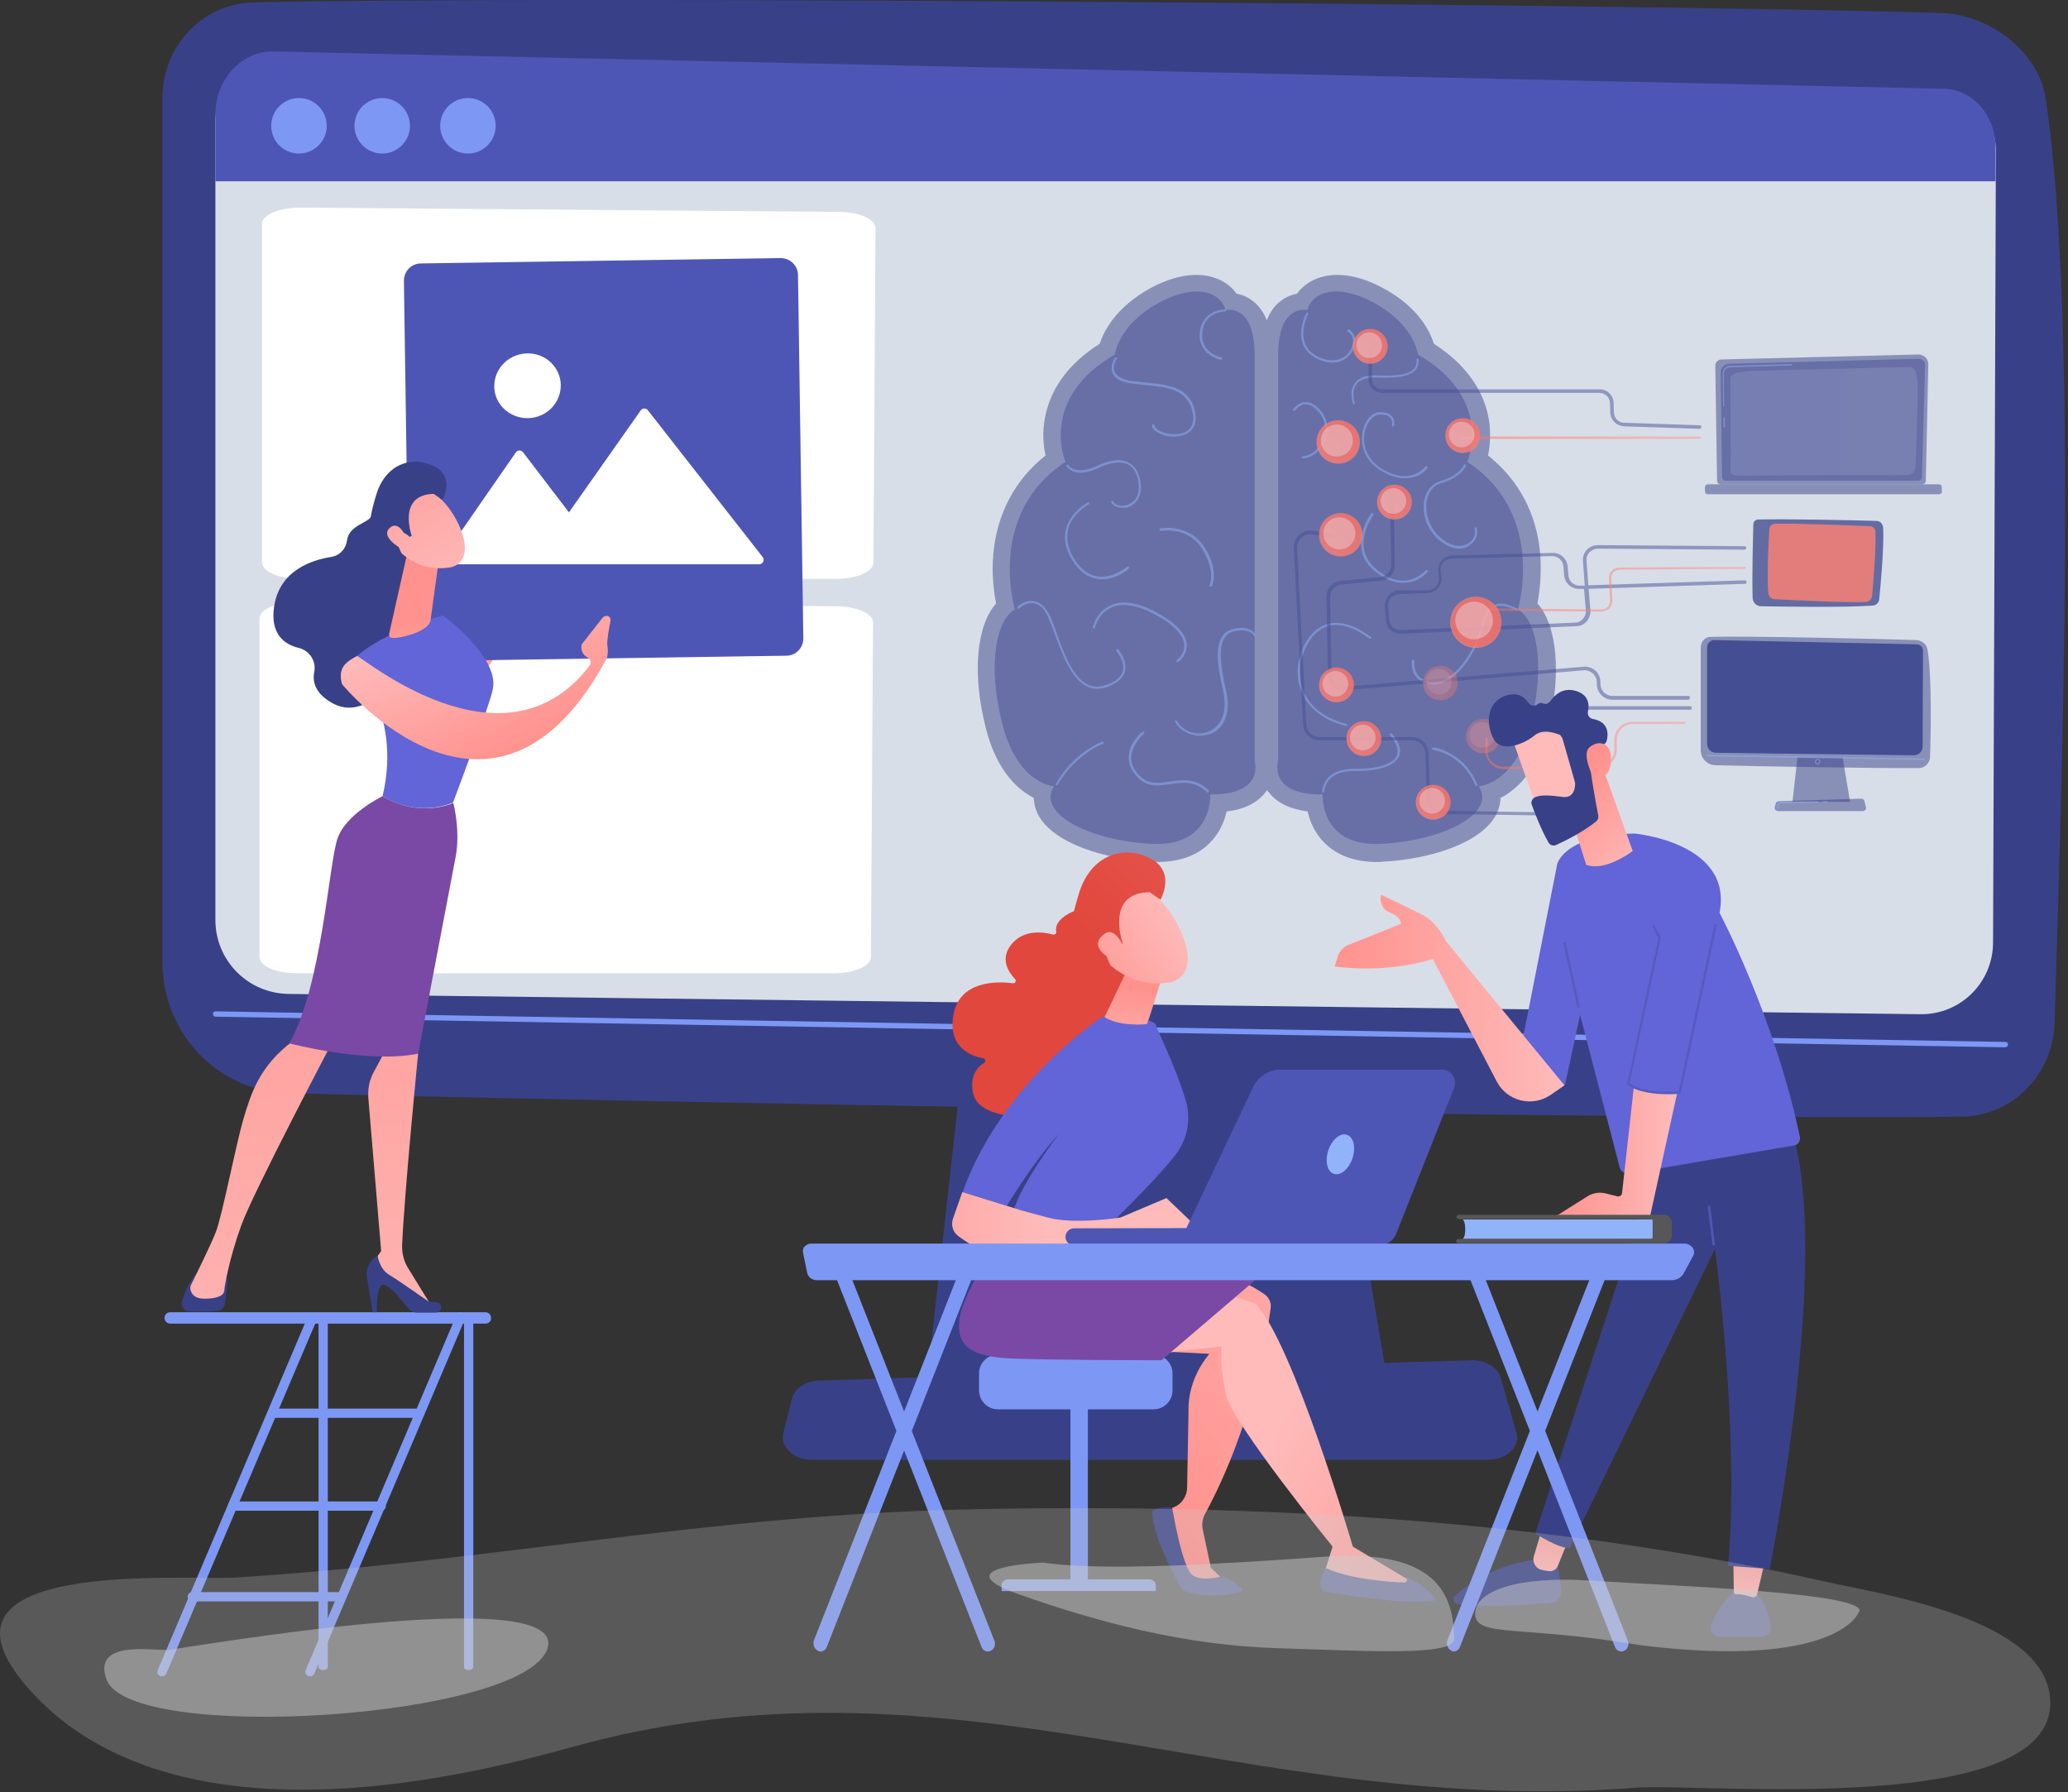 <svg id="hero-svg" viewBox="0 0 734 636" fill="none" xmlns="http://www.w3.org/2000/svg">
<rect x="0" y="0" width="734" height="636" fill="#333333" stroke="none"/>
<path d="M342.945 365.468L328.807 492.184H492.792L471.458 365.468H342.945Z" fill="#384187"/>
<path d="M57.645 34.67V341.362C57.645 366.604 77.213 387.176 101.829 387.934C210.901 390.837 592.523 397.778 696.419 396.264C714.218 396.011 728.736 381.371 729.241 362.944C731.261 291.635 738.078 114.436 726.085 34.923C723.56 18.137 705.76 5.137 689.349 4.632C597.951 1.603 193.732 -1.552 89.963 0.846C72.037 1.225 57.645 16.244 57.645 34.67Z" fill="#384187"/>
<path d="M76.454 42.874V326.469C76.454 340.857 87.942 352.469 102.333 352.721L681.521 359.915C695.786 360.167 707.4 348.682 707.4 334.421L708.41 53.35C708.41 43.127 700.331 34.797 690.232 34.67L97.284 22.68C85.796 22.428 76.454 31.515 76.454 42.874Z" fill="#D8DEE8"/>
<path d="M711.693 371.653L76.455 360.798C75.95 360.798 75.571 360.42 75.571 359.789C75.571 359.284 75.95 358.905 76.455 358.905L711.819 369.759C712.324 369.759 712.703 370.138 712.703 370.643C712.703 371.274 712.198 371.653 711.693 371.653Z" fill="#7D97F4"/>
<path d="M528.14 518.057H288.158C281.594 518.057 276.796 513.387 278.059 508.465L281.089 496.349C281.972 492.688 286.012 490.038 290.809 489.912L522.206 482.718C527.256 482.592 531.674 485.242 532.684 489.028L538.239 508.465C539.754 513.261 534.83 518.057 528.14 518.057Z" fill="#384187"/>
<path d="M296.616 205.433H106.373C98.924 205.433 92.991 202.783 92.991 199.628V79.475C92.991 76.194 99.177 73.67 106.625 73.67L297.626 75.184C304.948 75.184 310.881 77.835 310.755 80.99L309.997 199.628C309.997 202.909 304.064 205.433 296.616 205.433Z" fill="white"/>
<path d="M295.733 345.401H105.49C98.042 345.401 92.108 342.877 92.108 339.595V219.443C92.108 216.161 98.294 213.637 105.742 213.637L296.743 215.152C304.065 215.152 309.998 217.802 309.872 220.957L309.115 339.595C309.241 342.877 303.181 345.401 295.733 345.401Z" fill="white"/>
<path d="M708.284 64.33V52.214C708.284 40.981 700.205 31.768 690.105 31.515L97.157 18.263C85.796 18.011 76.454 28.108 76.454 40.602V64.33H708.284Z" fill="#4E56B5"/>
<path d="M106.12 54.486C111.548 54.486 115.967 50.068 115.967 44.641C115.967 39.214 111.548 34.797 106.12 34.797C100.692 34.797 96.273 39.214 96.273 44.641C96.273 50.068 100.566 54.486 106.12 54.486Z" fill="#7D97F4"/>
<path d="M166.084 54.486C171.512 54.486 175.931 50.068 175.931 44.641C175.931 39.214 171.512 34.797 166.084 34.797C160.656 34.797 156.237 39.214 156.237 44.641C156.237 50.068 160.656 54.486 166.084 54.486Z" fill="#7D97F4"/>
<path d="M135.66 54.486C141.088 54.486 145.507 50.068 145.507 44.641C145.507 39.214 141.088 34.797 135.66 34.797C130.232 34.797 125.813 39.214 125.813 44.641C125.813 50.068 130.232 54.486 135.66 54.486Z" fill="#7D97F4"/>
<path d="M166.337 592.647C165.454 592.647 164.696 592.142 164.696 591.638V468.077C164.696 467.446 165.454 467.068 166.337 467.068C167.221 467.068 167.979 467.573 167.979 468.077V591.638C167.979 592.142 167.221 592.647 166.337 592.647Z" fill="#7D97F4"/>
<path d="M114.706 592.647C113.822 592.647 113.064 592.142 113.064 591.638V468.077C113.064 467.446 113.822 467.068 114.706 467.068C115.589 467.068 116.347 467.573 116.347 468.077V591.638C116.347 592.142 115.589 592.647 114.706 592.647Z" fill="#7D97F4"/>
<path d="M56.004 592.647C55.625 593.531 56.004 594.414 56.887 594.793C57.14 594.919 57.266 594.919 57.519 594.919C58.15 594.919 58.781 594.54 59.033 593.909L113.064 466.942C111.928 466.942 110.792 466.815 109.529 466.563L56.004 592.647Z" fill="#7D97F4"/>
<path d="M108.519 592.647C108.141 593.531 108.519 594.414 109.403 594.793C109.655 594.919 109.782 594.919 110.034 594.919C110.665 594.919 111.297 594.54 111.549 593.909L165.958 465.932C164.822 465.806 163.56 465.806 162.424 465.679L108.519 592.647Z" fill="#7D97F4"/>
<path d="M172.271 469.718H60.422C59.286 469.718 58.402 468.835 58.402 467.699C58.402 466.563 59.286 465.679 60.422 465.679H172.271C173.407 465.679 174.29 466.563 174.29 467.699C174.417 468.835 173.407 469.718 172.271 469.718Z" fill="#7D97F4"/>
<path d="M149.296 499.882H96.527V503.164H149.296V499.882Z" fill="#7D97F4"/>
<path d="M135.282 536.105H82.514C81.63 536.105 80.873 535.348 80.873 534.464C80.873 533.581 81.63 532.823 82.514 532.823H135.282C136.166 532.823 136.923 533.581 136.923 534.464C136.923 535.348 136.292 536.105 135.282 536.105Z" fill="#7D97F4"/>
<path d="M121.018 568.288H68.249C67.366 568.288 66.608 567.531 66.608 566.648C66.608 565.764 67.366 565.007 68.249 565.007H121.018C121.901 565.007 122.659 565.764 122.659 566.648C122.785 567.531 122.028 568.288 121.018 568.288Z" fill="#7D97F4"/>
<path d="M207.113 152.551C207.113 152.551 188.682 202.783 157.248 218.559C157.248 218.559 167.726 235.598 173.154 236.607C173.154 236.607 206.734 193.696 210.142 158.483L207.113 152.551Z" fill="url(#paint0_linear)"/>
<path d="M208.881 161.638C209.133 162.522 205.851 163.91 203.957 160.25C203.831 158.483 202.821 151.037 203.831 149.522C209.386 141.949 215.319 141.445 215.319 141.445C216.455 143.464 217.717 145.105 218.349 147.503C218.854 149.27 218.475 151.289 217.591 152.93C216.707 154.57 215.445 156.716 214.183 158.483C212.163 161.638 208.881 161.638 208.881 161.638Z" fill="url(#paint1_linear)"/>
<path d="M151.442 234.588L279.07 232.695C282.478 232.695 285.13 229.918 285.13 226.51L283.236 97.65C283.236 94.242 280.459 91.591 277.05 91.591L149.422 93.485C146.013 93.485 143.362 96.261 143.362 99.669L145.256 228.53C145.256 231.938 148.033 234.588 151.442 234.588Z" fill="#4E56B5"/>
<path d="M157.121 197.987L183.127 160.502C183.379 160.124 183.884 159.871 184.389 159.871C184.894 159.871 185.399 160.124 185.651 160.502L201.936 181.832L227.437 145.61C227.689 145.231 228.194 144.979 228.699 144.979C229.204 144.979 229.709 145.231 229.962 145.61L270.737 197.735C271.116 198.113 271.116 198.87 270.863 199.375C270.611 199.88 270.106 200.259 269.475 200.259H215.697H189.06H158.257C157.752 200.259 157.248 199.88 156.995 199.375C156.869 199.123 156.869 198.366 157.121 197.987Z" fill="white"/>
<path d="M175.426 137.28C175.552 143.59 180.981 148.512 187.419 148.386C193.983 148.26 199.159 142.959 199.033 136.522C198.907 130.212 193.478 125.163 186.914 125.416C180.349 125.668 175.3 130.969 175.426 137.28Z" fill="white"/>
<path d="M139.701 176.026C139.701 176.026 133.263 179.182 132.001 182.842C130.991 185.745 123.921 186.123 123.164 191.803C122.785 194.706 120.639 197.104 117.736 197.608C110.414 198.744 99.178 202.531 97.285 215.278C95.896 224.996 100.819 228.656 105.995 229.918C109.783 230.802 112.307 234.588 111.55 238.374C110.792 242.034 111.929 246.326 118.367 249.733C132.758 257.306 147.023 231.811 147.023 231.811L149.927 187.385L139.701 176.026Z" fill="#384187"/>
<path d="M80.746 454.825L79.863 462.398C79.737 463.786 78.6 465.048 77.086 465.175C74.687 465.427 70.774 465.679 66.86 465.301C65.219 465.175 64.083 463.408 64.588 461.767C65.472 458.864 67.239 454.447 69.764 451.796H78.222C79.737 451.922 80.873 453.311 80.746 454.825Z" fill="#384187"/>
<path d="M147.023 365.594L148.411 373.924C148.411 373.924 143.614 422.263 142.73 441.699C142.604 444.729 143.362 447.758 145.003 450.282L153.335 463.786L132.253 451.291L131.874 448.767L135.282 443.971L130.738 389.701C130.485 386.545 131.116 383.264 132.631 380.487L137.05 372.284L147.023 365.594Z" fill="url(#paint2_linear)"/>
<path d="M154.723 465.806H148.033C146.77 465.806 145.634 465.175 144.75 464.165C142.604 461.388 138.312 456.087 136.166 455.961C133.389 455.835 133.768 465.679 133.768 465.679H132.253L130.233 453.311C129.728 450.155 131.243 447.126 134.02 445.612C134.02 445.612 134.651 450.408 138.186 452.427C141.721 454.573 152.325 462.019 152.325 462.019C152.325 462.019 153.587 461.893 155.102 462.145C157.248 462.65 156.87 465.806 154.723 465.806Z" fill="#384187"/>
<path d="M118.114 369.507C118.114 369.507 90.088 422.642 85.67 434.758C81.252 446.874 79.611 456.971 79.611 457.981C79.484 459.495 77.717 460.883 72.541 460.883C69.89 460.883 68.628 459.874 67.996 458.738C67.492 457.854 67.365 456.718 67.87 455.835C69.511 452.553 74.687 442.078 76.581 437.282C78.853 431.603 83.776 405.856 86.427 397.021C89.079 388.06 92.108 378.342 103.849 369.507C103.596 369.507 111.675 361.682 118.114 369.507Z" fill="url(#paint3_linear)"/>
<path d="M135.787 282.548C142.983 252.005 124.678 234.588 124.678 234.588C136.166 223.481 157.248 218.433 157.248 218.433C157.248 218.433 177.32 233.073 174.921 244.559C173.533 251.248 160.782 284.82 160.782 284.82C160.782 284.82 149.042 290.499 135.787 282.548Z" fill="#6165D7"/>
<path d="M119.754 297.693C122.658 288.858 135.787 282.548 135.787 282.548C149.168 290.499 160.908 284.946 160.908 284.946C160.908 284.946 163.559 295.043 161.666 304.382C159.899 313.722 148.411 373.924 148.411 373.924C130.358 377.584 102.712 370.264 102.712 370.264C114.2 349.944 116.725 306.528 119.754 297.693Z" fill="#7A49A5"/>
<path d="M144.119 198.239L138.185 224.617C137.681 226.889 139.7 226.511 142.099 226.132C145.886 225.375 150.936 223.86 152.577 220.957C152.703 220.705 152.829 220.326 152.829 219.948L155.354 201.647C155.607 200.259 154.723 198.744 153.46 198.239L148.537 196.094C146.77 195.21 144.624 196.346 144.119 198.239Z" fill="url(#paint4_linear)"/>
<path d="M151.062 173.123C151.062 173.123 158.005 176.026 162.802 186.123C167.473 196.22 163.938 200.763 159.52 201.395C155.101 202.026 148.411 201.899 141.468 195.463C134.398 189.026 141.973 169.716 151.062 173.123Z" fill="url(#paint5_linear)"/>
<path d="M146.14 190.162C146.14 190.162 140.837 175.521 153.966 175.269L156.996 177.415C156.996 177.415 161.793 169.211 153.966 165.425C146.14 161.512 136.924 164.794 133.642 175.269C130.36 185.871 129.728 192.939 135.283 197.987C140.837 203.035 143.11 197.356 143.11 197.356C143.11 197.356 140.08 192.686 141.342 190.036C142.605 187.511 145.382 190.541 145.382 190.541L146.14 190.162Z" fill="#384187"/>
<path d="M144.624 191.803C144.624 191.803 141.973 184.23 138.439 187.259C134.904 190.288 141.342 194.201 143.867 195.589L144.624 191.803Z" fill="url(#paint6_linear)"/>
<path d="M121.395 242.792C121.395 242.792 175.173 308.421 215.318 233.705C215.318 233.705 216.075 231.811 215.57 229.035C215.318 227.646 216.201 222.724 216.706 220.2C216.833 219.443 216.328 218.685 215.444 218.559C214.813 218.559 214.182 218.812 213.803 219.317L206.481 228.656C205.976 230.549 206.86 232.442 208.501 233.326C209.637 233.831 210.016 235.219 209.258 236.229C178.708 276.237 127.707 232.316 126.697 232.821C123.415 234.588 119.628 236.607 121.395 242.792Z" fill="url(#paint7_linear)"/>
<path opacity="0.49" d="M545.687 214.142C546.444 210.229 547.202 203.919 546.697 196.725C545.434 182.211 538.996 170.221 528.14 161.638C528.771 158.736 529.15 154.697 528.645 150.153C527.635 142.328 523.343 131.222 508.951 122.008C507.436 117.339 503.27 108.882 491.025 102.319C482.062 97.397 473.478 96.261 466.913 99.038C464.262 100.174 461.99 101.941 460.349 104.213C458.455 104.591 456.435 105.349 454.668 106.737C452.396 108.378 450.755 110.776 449.619 113.678C448.482 110.649 446.715 108.378 444.569 106.737C442.802 105.349 440.782 104.591 438.888 104.213C437.247 101.941 435.101 100.174 432.324 99.038C425.759 96.261 417.301 97.397 408.212 102.319C396.093 109.009 391.801 117.465 390.286 122.008C375.895 131.095 371.602 142.202 370.592 150.153C369.961 154.697 370.466 158.736 371.097 161.638C360.241 170.221 353.803 182.337 352.54 196.725C351.909 203.919 352.793 210.229 353.55 214.142C346.481 222.093 344.966 239.384 350.015 258.82C352.666 269.044 357.337 276.616 363.649 281.16C364.785 281.917 365.795 282.548 366.932 283.179C366.932 285.072 367.436 286.965 368.32 288.859C373.622 299.334 392.179 304.887 408.338 305.771C409.096 305.771 409.979 305.897 410.737 305.897C418.69 305.897 425.002 303.625 429.42 299.082C432.955 295.548 434.596 291.383 435.353 287.975C441.665 287.218 446.336 284.946 449.24 281.034C449.366 280.781 449.619 280.529 449.745 280.402C449.871 280.655 449.997 280.907 450.25 281.034C453.027 284.82 457.698 287.092 464.136 287.975C464.894 291.383 466.535 295.548 470.069 299.082C474.614 303.625 480.926 305.897 488.753 305.897C489.51 305.897 490.394 305.897 491.151 305.771C507.31 304.887 525.867 299.334 531.169 288.859C532.053 286.965 532.558 285.072 532.558 283.179C533.568 282.674 534.704 282.043 535.84 281.16C542.152 276.616 546.823 269.044 549.474 258.82C554.271 239.384 552.756 222.093 545.687 214.142Z" fill="#384187"/>
<path opacity="0.49" d="M445.326 126.047V270.179C445.326 270.179 448.987 282.169 429.546 281.917C429.546 281.917 430.683 300.722 408.464 299.46C386.12 298.198 367.815 288.48 374.127 279.014C374.127 279.014 361.377 278.509 355.823 257.18C350.268 235.85 353.676 219.821 360.241 216.287C360.241 216.287 349.889 182.589 378.167 163.91C378.167 163.91 368.446 141.571 395.714 125.794C395.714 125.794 396.85 115.319 411.242 107.494C424.749 100.174 433.334 103.834 434.975 110.018C434.849 110.144 445.326 107.242 445.326 126.047Z" fill="#444E93"/>
<path opacity="0.49" d="M453.658 126.047V270.179C453.658 270.179 449.997 282.169 469.438 281.917C469.438 281.917 468.302 300.722 490.52 299.46C512.864 298.198 531.169 288.48 524.857 279.014C524.857 279.014 537.607 278.509 543.162 257.18C548.716 235.85 545.308 219.821 538.743 216.287C538.743 216.287 549.095 182.589 520.817 163.91C520.817 163.91 530.538 141.571 503.27 125.794C503.27 125.794 502.134 115.319 487.743 107.494C474.235 100.174 465.651 103.834 464.009 110.018C464.136 110.144 453.658 107.242 453.658 126.047Z" fill="#444E93"/>
<path opacity="0.49" d="M433.334 127.688C433.208 127.688 424.876 125.921 425.886 117.717C426.769 109.892 434.722 109.766 434.849 109.766C435.101 109.766 435.227 109.892 435.227 110.145C435.227 110.397 435.101 110.523 434.849 110.523C434.47 110.523 427.653 110.649 426.769 117.717C426.391 120.872 427.401 123.397 429.799 125.164C431.566 126.426 433.46 126.804 433.46 126.804C433.713 126.804 433.839 127.057 433.839 127.309C433.713 127.562 433.586 127.688 433.334 127.688Z" fill="#91B3FA"/>
<path opacity="0.49" d="M416.67 154.949C415.028 154.949 413.387 154.697 412.125 154.066C410.231 153.308 408.969 152.173 408.843 151.037C408.843 150.784 408.969 150.658 409.221 150.532C409.474 150.532 409.6 150.658 409.726 150.91C409.853 151.794 410.862 152.677 412.504 153.308C415.281 154.444 419.321 154.571 421.719 152.677C423.234 151.415 423.865 149.396 423.36 146.745C421.845 138.163 414.397 137.406 406.444 136.649C404.677 136.522 402.909 136.27 401.142 136.018C397.86 135.513 395.714 134.377 394.956 132.484C393.82 129.833 395.587 127.057 395.714 126.93C395.84 126.678 396.092 126.678 396.219 126.804C396.471 126.93 396.471 127.183 396.345 127.309C396.345 127.309 394.704 129.959 395.714 132.105C396.471 133.62 398.365 134.629 401.268 135.134C403.036 135.387 404.803 135.513 406.57 135.765C414.776 136.522 422.603 137.28 424.244 146.493C424.875 150.153 423.486 152.173 422.35 153.182C420.709 154.444 418.689 154.949 416.67 154.949Z" fill="#91B3FA"/>
<path opacity="0.49" d="M398.238 180.191C396.471 180.191 394.956 179.434 394.451 178.298C394.324 178.046 394.451 177.793 394.703 177.793C394.956 177.667 395.208 177.793 395.208 178.046C395.713 179.182 397.733 179.813 399.626 179.308C400.763 179.055 404.55 177.667 404.171 172.24C403.919 168.832 402.783 166.308 400.763 165.046C398.238 163.532 394.324 163.91 389.906 166.056C381.448 170.094 378.671 165.677 378.544 165.425C378.418 165.172 378.544 164.92 378.671 164.92C378.923 164.794 379.176 164.92 379.176 165.046C379.302 165.172 381.7 168.959 389.401 165.298C394.198 163.027 398.238 162.648 401.015 164.415C403.287 165.803 404.676 168.454 404.929 172.24C405.181 177.162 402.404 179.56 399.753 180.191C399.248 180.191 398.743 180.191 398.238 180.191Z" fill="#91B3FA"/>
<path opacity="0.49" d="M391.169 205.56C390.665 205.56 390.033 205.56 389.402 205.433C385.994 204.929 382.964 202.657 380.565 198.744C378.167 194.832 377.409 191.045 378.419 187.511C380.06 181.58 385.867 178.424 386.12 178.298C386.372 178.172 386.625 178.298 386.625 178.424C386.751 178.677 386.625 178.929 386.499 178.929C386.499 178.929 380.692 182.084 379.177 187.638C378.293 190.919 378.924 194.453 381.197 198.239C383.469 201.899 386.246 204.045 389.402 204.55C389.907 204.676 390.412 204.676 390.917 204.676C395.84 204.676 399.88 201.268 400.006 201.142C400.133 201.016 400.385 201.016 400.637 201.142C400.764 201.268 400.764 201.521 400.637 201.773C400.637 202.026 396.345 205.56 391.169 205.56Z" fill="#91B3FA"/>
<path opacity="0.49" d="M429.545 208.21H429.419C429.167 208.084 429.167 207.831 429.293 207.705C429.293 207.705 431.692 202.657 426.642 194.705C421.592 186.628 411.998 188.395 411.998 188.395C411.746 188.395 411.619 188.269 411.493 188.016C411.493 187.764 411.619 187.638 411.872 187.511C411.998 187.511 414.397 187.007 417.679 187.638C420.582 188.143 424.748 189.783 427.526 194.201C432.828 202.657 430.303 207.831 430.177 208.084C429.924 208.084 429.672 208.21 429.545 208.21Z" fill="#91B3FA"/>
<path opacity="0.49" d="M417.932 234.967C417.805 234.967 417.679 234.967 417.679 234.84C417.553 234.714 417.553 234.462 417.679 234.209C419.068 233.073 420.583 231.18 420.33 228.656C419.951 225.375 416.669 221.715 410.61 218.433C404.045 214.773 398.617 213.763 394.577 215.53C389.906 217.55 388.644 222.598 388.644 222.724C388.644 222.977 388.391 223.103 388.139 222.977C387.886 222.977 387.76 222.724 387.886 222.472C387.886 222.219 389.275 216.919 394.325 214.773C398.617 212.88 404.298 213.889 411.115 217.676C417.427 221.21 420.835 224.87 421.214 228.53C421.466 231.433 419.825 233.578 418.31 234.84C418.184 234.967 418.058 234.967 417.932 234.967Z" fill="#91B3FA"/>
<path opacity="0.49" d="M425.759 261.092C422.35 261.092 418.942 259.325 417.048 256.17C416.922 255.918 417.048 255.665 417.175 255.665C417.427 255.539 417.68 255.665 417.68 255.791C419.952 259.704 424.875 261.345 429.041 259.578C433.838 257.558 435.732 252.131 434.091 244.937C431.692 234.967 431.692 228.909 433.838 225.753C434.848 224.239 436.489 223.355 438.762 222.977C444.064 222.219 445.579 224.996 445.579 225.122C445.705 225.375 445.579 225.627 445.452 225.627C445.2 225.753 444.947 225.627 444.947 225.501C444.947 225.375 443.685 223.103 439.014 223.86C436.994 224.113 435.606 224.87 434.722 226.258C432.702 229.161 432.828 235.345 435.101 244.811C436.111 248.85 435.984 252.384 434.848 255.16C433.838 257.685 432.071 259.451 429.672 260.461C428.284 260.84 427.021 261.092 425.759 261.092Z" fill="#91B3FA"/>
<path opacity="0.49" d="M389.402 244.432C381.575 244.432 377.661 233.957 374.505 225.375C373.622 223.103 372.864 220.957 372.107 219.19C370.844 216.288 369.203 214.521 367.184 214.142C364.406 213.511 361.755 215.783 361.755 215.909C361.629 216.035 361.376 216.035 361.124 215.909C360.998 215.783 360.998 215.53 361.124 215.278C361.25 215.152 364.028 212.627 367.31 213.385C369.582 213.89 371.349 215.783 372.864 218.938C373.622 220.831 374.505 222.977 375.263 225.248C377.03 230.044 378.924 235.345 381.701 239.005C384.731 243.17 388.139 244.559 392.305 243.17C395.84 242.034 397.86 240.394 398.491 238.248C399.501 234.714 396.219 231.054 396.219 231.054C396.092 230.928 396.092 230.675 396.219 230.423C396.345 230.297 396.597 230.297 396.85 230.423C396.976 230.549 400.385 234.462 399.248 238.374C398.617 240.772 396.345 242.665 392.558 243.928C391.548 244.306 390.412 244.432 389.402 244.432Z" fill="#91B3FA"/>
<path opacity="0.49" d="M375.137 278.635C375.011 278.635 375.011 278.635 374.885 278.635C374.632 278.509 374.632 278.257 374.759 278.131C381.197 266.898 391.044 263.238 391.17 263.238C391.422 263.112 391.675 263.238 391.675 263.49C391.801 263.743 391.675 263.995 391.422 263.995C391.296 263.995 381.828 267.529 375.39 278.509C375.39 278.509 375.264 278.635 375.137 278.635Z" fill="#91B3FA"/>
<path opacity="0.49" d="M428.663 281.286C428.536 281.286 428.41 281.286 428.41 281.16C424.118 276.995 419.7 277.626 415.281 278.257C411.242 278.888 407.454 279.393 404.172 276.237C401.647 273.839 400.511 271.315 400.637 268.539C400.764 263.49 405.182 259.83 405.434 259.704C405.561 259.578 405.813 259.578 406.066 259.704C406.192 259.83 406.192 260.082 406.066 260.335C406.066 260.335 401.774 263.995 401.521 268.539C401.395 271.063 402.531 273.461 404.803 275.606C407.833 278.509 411.368 277.878 415.155 277.373C419.447 276.742 424.37 275.985 428.915 280.402C429.041 280.529 429.041 280.781 428.915 281.033C428.915 281.286 428.789 281.286 428.663 281.286Z" fill="#91B3FA"/>
<path opacity="0.49" d="M472.846 128.697C471.331 128.697 469.816 128.319 468.048 127.562C465.145 126.299 463.251 124.406 462.368 121.882C460.6 116.96 463.504 111.407 463.63 111.154C463.756 110.902 464.009 110.902 464.135 111.028C464.388 111.154 464.388 111.407 464.261 111.533C464.261 111.533 461.484 116.96 463.125 121.63C463.883 123.901 465.65 125.668 468.301 126.804C473.603 129.202 477.769 127.183 479.41 124.028C480.799 121.63 480.42 118.979 478.4 117.717C478.274 117.591 478.148 117.338 478.274 117.086C478.4 116.96 478.653 116.834 478.905 116.96C481.177 118.474 481.682 121.503 480.168 124.406C478.779 126.93 476.254 128.697 472.846 128.697Z" fill="#91B3FA"/>
<path opacity="0.49" d="M480.546 143.464C480.42 143.464 480.168 143.338 480.168 143.212C480.168 143.085 478.653 138.92 480.925 135.891C482.44 133.872 485.091 132.989 488.878 133.241C495.821 133.493 499.987 132.862 501.755 130.969C502.512 130.212 502.891 129.076 502.764 127.688C502.764 127.435 502.891 127.309 503.143 127.183C503.396 127.183 503.522 127.309 503.522 127.561C503.648 129.202 503.269 130.464 502.259 131.474C500.24 133.493 496.074 134.251 488.752 133.998C485.217 133.872 482.692 134.629 481.43 136.396C479.536 139.047 480.799 142.833 480.799 142.959C480.925 143.212 480.799 143.464 480.546 143.464C480.672 143.464 480.672 143.464 480.546 143.464Z" fill="#91B3FA"/>
<path opacity="0.49" d="M462.494 162.648C462.116 162.648 461.989 162.396 461.989 162.269C461.989 162.017 462.116 161.891 462.368 161.891C464.893 161.891 467.67 159.745 469.185 156.716C470.952 153.182 470.574 149.27 468.301 146.493C466.66 144.474 465.019 143.464 463.378 143.464C461.232 143.59 459.717 145.61 459.717 145.61C459.591 145.736 459.338 145.862 459.086 145.736C458.96 145.61 458.833 145.357 458.96 145.231C459.086 145.105 460.601 142.833 463.252 142.707C465.145 142.581 467.039 143.716 468.933 145.988C471.457 149.017 471.836 153.182 469.942 157.095C468.301 160.376 465.398 162.648 462.494 162.648Z" fill="#91B3FA"/>
<path opacity="0.49" d="M498.599 169.716C496.326 169.716 493.423 169.085 490.014 166.939C487.111 165.172 485.091 162.774 484.081 159.871C483.197 157.473 483.197 154.697 483.829 152.299C484.839 148.639 487.237 146.241 489.762 146.241C491.782 146.241 493.297 146.746 494.18 147.881C495.19 149.27 494.811 150.911 494.811 151.037C494.811 151.289 494.559 151.415 494.306 151.289C494.054 151.289 493.928 151.037 494.054 150.784C494.054 150.784 494.306 149.396 493.549 148.386C492.918 147.503 491.655 147.124 489.762 147.124C487.616 147.124 485.47 149.396 484.586 152.551C483.45 156.716 484.334 162.522 490.393 166.308C494.685 168.959 498.725 169.59 502.007 168.328C504.532 167.318 505.921 165.551 505.921 165.551C506.047 165.425 506.299 165.299 506.552 165.425C506.678 165.551 506.804 165.803 506.678 166.056C506.678 166.182 505.289 168.075 502.512 169.085C501.376 169.463 500.114 169.716 498.599 169.716Z" fill="#91B3FA"/>
<path opacity="0.49" d="M497.967 206.822C495.316 206.822 492.034 205.938 488.373 203.035C482.692 198.618 482.566 193.191 483.449 189.405C484.333 185.366 486.605 182.337 486.732 182.211C486.858 182.084 487.11 181.958 487.363 182.084C487.489 182.211 487.615 182.463 487.489 182.715C487.489 182.715 485.217 185.745 484.333 189.657C483.197 194.832 484.712 199.123 489.004 202.404C493.296 205.812 497.462 206.822 501.376 205.433C504.279 204.424 506.046 202.404 506.046 202.404C506.173 202.278 506.425 202.152 506.678 202.404C506.804 202.531 506.93 202.783 506.678 203.035C506.551 203.162 504.784 205.181 501.628 206.317C500.618 206.569 499.356 206.822 497.967 206.822Z" fill="#91B3FA"/>
<path opacity="0.49" d="M517.914 194.705C515.768 194.705 513.37 193.696 510.971 191.803C506.048 187.764 504.659 181.706 505.543 177.415C506.174 174.007 508.32 171.609 511.224 170.725C518.167 168.706 519.556 165.046 519.556 165.046C519.682 164.794 519.808 164.667 520.061 164.794C520.313 164.92 520.439 165.046 520.313 165.298C520.313 165.425 518.798 169.337 511.476 171.483C508.825 172.24 507.058 174.512 506.427 177.541C505.669 181.453 506.932 187.259 511.603 191.045C515.011 193.948 518.672 194.453 521.323 192.686C523.09 191.424 523.974 189.405 523.343 187.638C523.217 187.385 523.343 187.133 523.595 187.133C523.848 187.007 524.1 187.133 524.1 187.385C524.858 189.531 523.848 191.929 521.828 193.317C520.565 194.327 519.303 194.705 517.914 194.705Z" fill="#91B3FA"/>
<path opacity="0.49" d="M508.951 242.792C506.174 242.792 504.154 242.034 502.765 240.394C500.619 237.996 501.124 234.588 501.124 234.462C501.124 234.209 501.376 234.083 501.629 234.083C501.881 234.083 502.008 234.336 502.008 234.588C502.008 234.588 501.629 237.743 503.522 239.889C504.659 241.277 506.552 241.908 509.077 241.908C517.03 241.908 523.721 229.413 525.11 224.239C525.236 223.86 525.362 223.355 525.488 222.977C526.246 219.948 527.256 216.161 530.159 214.773C532.179 213.763 534.956 214.142 538.365 215.909C538.617 216.035 538.617 216.288 538.491 216.414C538.365 216.666 538.112 216.666 537.986 216.54C534.83 215.025 532.305 214.647 530.538 215.404C527.887 216.54 527.003 220.074 526.246 223.103C526.119 223.608 525.993 223.986 525.867 224.365C524.478 229.287 517.914 242.792 508.951 242.792Z" fill="#91B3FA"/>
<path opacity="0.49" d="M477.896 257.684C477.77 257.684 477.77 257.684 477.896 257.684C472.847 256.422 468.807 254.277 465.903 251.374C463.379 248.85 461.737 245.821 460.98 242.287C459.339 234.336 463.126 226.637 467.418 223.355C470.574 220.957 474.235 220.452 478.527 221.714C481.81 222.724 484.587 224.617 485.849 225.501C486.102 225.627 486.354 225.879 486.48 225.879C486.607 225.879 486.733 226.132 486.733 226.258C486.733 226.51 486.48 226.637 486.228 226.637C486.102 226.637 485.975 226.51 485.344 226.132C478.401 221.21 472.468 220.452 467.923 223.986C463.757 227.142 460.349 234.84 461.737 242.161C462.747 247.209 466.408 253.898 477.896 256.927C478.149 256.927 478.275 257.18 478.149 257.432C478.149 257.558 478.022 257.684 477.896 257.684Z" fill="#91B3FA"/>
<path opacity="0.49" d="M469.69 281.286C469.438 281.286 469.312 281.16 469.312 280.907C469.312 280.781 469.312 278.131 471.458 275.859C473.477 273.84 476.633 272.83 480.926 272.83C488.752 272.956 494.307 271.189 495.696 268.286C496.579 266.393 495.822 263.869 493.423 260.966C493.297 260.84 493.297 260.587 493.423 260.335C493.55 260.209 493.802 260.209 494.055 260.335C496.706 263.49 497.589 266.267 496.453 268.539C494.938 271.82 489.257 273.713 480.926 273.587C476.886 273.587 473.982 274.471 472.089 276.364C470.069 278.383 470.069 280.781 470.069 280.781C470.069 281.034 469.816 281.286 469.69 281.286Z" fill="#91B3FA"/>
<path opacity="0.49" d="M523.973 278.888C523.847 278.888 523.721 278.762 523.594 278.635C518.923 267.403 508.824 266.141 508.698 266.141C508.446 266.141 508.319 265.888 508.319 265.636C508.319 265.383 508.572 265.257 508.824 265.257C508.95 265.257 511.602 265.636 514.758 267.403C517.787 269.043 521.827 272.199 524.352 278.383C524.478 278.635 524.352 278.888 524.099 278.888H523.973Z" fill="#91B3FA"/>
<g opacity="0.85">
<path opacity="0.85" d="M665.994 184.861C658.546 184.609 633.045 184.104 624.082 184.356C623.072 184.356 622.315 185.114 622.315 186.123C622.189 190.919 621.81 204.424 622.062 212.249C622.189 213.89 623.451 215.152 625.092 215.152C632.919 215.278 654.758 215.656 664.731 214.899C665.994 214.773 666.877 213.89 667.004 212.627C667.509 207.453 668.771 193.822 668.392 187.133C668.14 185.745 667.256 184.861 665.994 184.861Z" fill="#384187"/>
<path opacity="0.85" d="M663.723 186.754C657.663 186.502 637.465 185.618 630.017 185.871C628.88 185.871 627.997 186.754 627.997 187.89C627.744 192.307 627.113 203.919 627.618 210.482C627.744 211.618 628.628 212.627 629.89 212.627C636.076 213.006 654.886 213.889 662.208 213.637C663.344 213.637 664.354 212.627 664.48 211.491C664.859 206.695 665.995 194.201 665.616 188.647C665.616 187.638 664.733 186.754 663.723 186.754Z" fill="#FE7062"/>
</g>
<path opacity="0.49" d="M683.542 170.599C683.542 171.356 682.91 171.861 682.279 171.861H610.701C609.944 171.861 609.439 171.23 609.439 170.599L608.808 129.581C608.808 128.823 609.691 127.435 611.206 127.561L681.017 125.794C681.901 125.794 682.784 126.173 683.415 126.804C684.047 127.435 684.425 128.319 684.425 129.202L683.542 170.599Z" fill="#384187"/>
<path opacity="0.49" d="M682.153 169.337C682.153 169.968 681.648 170.599 680.89 170.599H612.469C611.837 170.599 611.206 170.094 611.206 169.337L610.701 132.105C610.827 129.833 612.721 129.076 613.983 129.076L680.89 127.309C681.522 127.309 682.153 127.561 682.658 127.94C683.163 128.445 683.415 128.95 683.289 129.707L682.153 169.337Z" fill="#444E93"/>
<path opacity="0.49" d="M611.963 151.668C611.837 151.668 611.711 151.541 611.711 151.415V148.386C611.711 148.26 611.837 148.134 611.963 148.134C612.09 148.134 612.216 148.26 612.216 148.386V151.415C612.216 151.668 612.09 151.668 611.963 151.668Z" fill="#91B3FA"/>
<path opacity="0.49" d="M611.837 144.347C611.711 144.347 611.584 144.221 611.584 144.095L611.458 132.484C611.458 131.726 611.711 131.095 612.215 130.59C613.099 129.707 614.362 129.833 614.488 129.833L635.822 129.202C635.949 129.202 636.075 129.328 636.075 129.455C636.075 129.581 635.949 129.707 635.822 129.707L614.488 130.338C614.362 130.338 613.225 130.338 612.468 130.969C612.089 131.348 611.837 131.853 611.837 132.61L611.963 144.221C612.089 144.221 611.963 144.347 611.837 144.347Z" fill="#91B3FA"/>
<path opacity="0.13" d="M614.236 167.318C614.362 164.289 614.236 137.027 614.11 134.629C613.983 132.231 617.644 131.853 623.199 131.6C628.88 131.348 676.346 130.338 677.608 130.212C680.385 129.959 680.89 134.124 680.638 142.959C680.385 149.648 680.133 160.755 679.88 165.803C679.88 167.318 678.618 168.454 677.103 168.58C665.615 168.58 621.81 168.706 618.907 168.832C615.624 168.832 614.236 168.58 614.236 167.318Z" fill="url(#paint8_linear)"/>
<path opacity="0.49" d="M688.212 175.395H606.156C605.525 175.395 605.146 174.89 605.146 174.385V172.871C605.146 172.24 605.652 171.861 606.156 171.861H688.212C688.843 171.861 689.222 172.366 689.222 172.871V174.385C689.348 174.89 688.843 175.395 688.212 175.395Z" fill="#384187"/>
<path opacity="0.49" d="M637.968 268.791L636.201 284.567H656.652L654.001 268.791H637.968Z" fill="#384187"/>
<path opacity="0.49" d="M603.632 229.918V266.141C603.632 269.17 606.03 271.568 608.934 271.568C622.189 271.946 668.393 272.704 681.017 272.577C683.163 272.577 684.93 270.81 685.056 268.665C685.309 260.209 685.688 240.015 684.173 230.675C683.92 228.656 682.153 227.268 680.133 227.142C669.024 226.763 620.043 225.627 607.419 226.006C605.273 225.879 603.632 227.646 603.632 229.918Z" fill="#384187"/>
<path d="M605.904 229.666V263.995C605.904 265.762 607.293 267.15 609.06 267.15L679.25 268.034C681.017 268.034 682.406 266.645 682.406 265.005L682.532 230.928C682.532 229.666 681.522 228.656 680.259 228.656L608.303 227.142C607.04 227.268 605.904 228.277 605.904 229.666Z" fill="#444E93"/>
<path opacity="0.49" d="M682.91 269.675L605.904 268.412C605.778 268.412 605.651 268.286 605.651 268.16C605.651 268.034 605.778 267.908 605.904 267.908L682.91 269.17C683.036 269.17 683.162 269.296 683.162 269.422C683.036 269.548 683.036 269.675 682.91 269.675Z" fill="#91B3FA"/>
<path opacity="0.49" d="M645.164 271.315C644.659 271.315 644.154 270.81 644.154 270.306C644.154 269.801 644.659 269.296 645.164 269.296C645.669 269.296 646.174 269.801 646.174 270.306C646.174 270.81 645.669 271.315 645.164 271.315ZM645.164 269.675C644.785 269.675 644.533 269.927 644.533 270.306C644.533 270.684 644.785 270.937 645.164 270.937C645.543 270.937 645.795 270.684 645.795 270.306C645.669 269.927 645.417 269.675 645.164 269.675Z" fill="#91B3FA"/>
<path opacity="0.49" d="M661.07 287.849H631.152C630.394 287.849 629.763 287.218 629.889 286.587L630.268 285.072C630.394 284.567 630.899 284.315 631.53 284.315L660.439 283.431C661.07 283.431 661.575 283.684 661.702 284.189L662.333 286.587C662.459 287.218 661.828 287.849 661.07 287.849Z" fill="#384187"/>
<path opacity="0.49" d="M647.184 284.82C647.058 284.82 646.932 284.694 646.932 284.567C646.932 284.441 647.058 284.315 647.184 284.315H648.447C648.573 284.315 648.699 284.441 648.699 284.567C648.699 284.694 648.573 284.82 648.447 284.82H647.184Z" fill="#91B3FA"/>
<path opacity="0.49" d="M630.899 287.092C630.773 287.092 630.646 286.965 630.646 286.839L630.773 285.703C630.899 285.072 631.404 284.567 632.035 284.567L645.164 284.315C645.29 284.315 645.417 284.441 645.417 284.567C645.417 284.694 645.29 284.82 645.164 284.82L632.035 285.072C631.53 285.072 631.151 285.451 631.151 285.829L631.025 286.965C631.151 287.092 631.025 287.092 630.899 287.092Z" fill="#91B3FA"/>
<path opacity="0.49" d="M603.253 152.172L576.364 151.289C573.839 151.163 571.693 149.143 571.567 146.619L571.44 142.959C571.314 140.94 569.673 139.425 567.779 139.425H490.647C487.87 139.425 485.724 137.153 485.724 134.503V124.28C485.724 123.901 485.976 123.649 486.355 123.649C486.734 123.649 486.986 123.901 486.986 124.28V134.503C486.986 136.522 488.627 138.163 490.647 138.163H567.779C570.43 138.163 572.577 140.182 572.703 142.833L572.829 146.493C572.955 148.386 574.47 150.027 576.364 150.027L603.253 150.91C603.632 150.91 603.884 151.163 603.884 151.541C603.884 151.92 603.632 152.172 603.253 152.172Z" fill="#444E93"/>
<path opacity="0.49" d="M518.547 155.833C518.294 155.833 518.168 155.706 518.168 155.454C518.168 155.202 518.294 155.075 518.547 154.949C519.304 154.823 594.796 154.949 603.38 154.949C603.632 154.949 603.759 155.075 603.759 155.328C603.759 155.58 603.632 155.706 603.38 155.706C602.37 155.833 519.809 155.706 518.547 155.833Z" fill="url(#paint9_linear)"/>
<path opacity="0.49" d="M599.214 248.345H572.325C569.295 248.345 566.77 245.821 566.77 242.792V242.161C566.77 240.898 566.265 239.889 565.382 239.005C564.498 238.248 563.362 237.743 562.099 237.869L477.266 244.937C475.751 245.063 474.237 244.559 473.1 243.549C471.964 242.539 471.333 241.151 471.333 239.51L470.828 211.744C470.828 208.841 472.974 206.443 475.751 206.191L489.89 204.802C492.036 204.55 493.804 202.657 493.804 200.511L493.425 178.803C493.425 178.424 493.678 178.172 494.056 178.172C494.435 178.172 494.687 178.424 494.687 178.803L495.066 200.511C495.066 203.414 492.92 205.812 490.143 206.064L476.004 207.453C473.858 207.705 472.091 209.598 472.091 211.744L472.595 239.51C472.595 240.646 473.1 241.782 473.984 242.539C474.868 243.296 476.004 243.675 477.266 243.675L562.099 236.607C563.614 236.481 565.129 236.986 566.265 237.996C567.401 239.005 568.033 240.52 568.033 242.034V242.665C568.033 245.063 569.926 246.957 572.325 246.957H599.214C599.593 246.957 599.845 247.209 599.845 247.588C599.719 248.092 599.466 248.345 599.214 248.345Z" fill="#444E93"/>
<path opacity="0.49" d="M554.02 289.489C553.894 289.489 553.894 289.489 554.02 289.489L512.361 288.858C509.205 288.858 506.554 286.334 506.428 283.053L505.923 267.276C505.796 264.752 503.776 262.733 501.125 262.733H468.429C465.273 262.733 462.622 260.209 462.496 257.053L459.214 194.579C459.088 192.686 459.845 190.919 461.234 189.783C462.622 188.521 464.516 188.016 466.283 188.395L473.858 189.783C474.236 189.783 474.363 190.162 474.363 190.54C474.363 190.919 473.984 191.045 473.605 191.045L466.031 189.657C464.642 189.405 463.127 189.783 461.991 190.793C460.855 191.803 460.35 193.191 460.35 194.579L463.632 257.053C463.758 259.578 465.905 261.597 468.429 261.597H501.125C504.408 261.597 507.059 264.121 507.059 267.403L507.564 283.179C507.69 285.703 509.71 287.723 512.235 287.723L553.767 288.354C555.156 288.354 556.292 287.849 557.302 286.839C558.312 285.829 558.691 284.567 558.564 283.305L557.176 256.927C557.05 255.286 557.681 253.646 558.817 252.51C559.953 251.248 561.468 250.617 563.109 250.617H599.845C600.224 250.617 600.476 250.869 600.476 251.248C600.476 251.626 600.224 251.879 599.845 251.879H563.109C561.847 251.879 560.584 252.384 559.701 253.393C558.817 254.403 558.312 255.539 558.438 256.927L559.827 283.305C559.953 284.946 559.322 286.587 558.186 287.723C557.176 288.858 555.661 289.489 554.02 289.489Z" fill="#444E93"/>
<path opacity="0.49" d="M533.695 272.956C532.054 272.956 530.413 272.325 529.15 271.063C527.888 269.801 527.257 268.286 527.257 266.519V262.102C527.257 261.849 527.383 261.723 527.636 261.723C527.888 261.723 528.014 261.849 528.014 262.102V266.519C528.014 268.034 528.645 269.422 529.655 270.432C530.665 271.441 532.18 272.072 533.569 272.072L567.401 271.694C570.431 271.694 572.956 269.17 572.956 266.141V262.607C572.956 259.073 575.859 256.17 579.394 256.17H597.951C598.204 256.17 598.33 256.296 598.33 256.549C598.33 256.801 598.204 256.927 597.951 256.927H579.394C576.364 256.927 573.839 259.451 573.839 262.48V266.014C573.839 269.548 571.062 272.325 567.527 272.451L533.695 272.956Z" fill="url(#paint10_linear)"/>
<path opacity="0.49" d="M497.085 224.87C494.308 224.87 492.036 222.85 491.909 220.074L491.531 215.278C491.405 213.763 491.91 212.375 492.919 211.239C493.929 210.103 495.318 209.472 496.833 209.472H506.68C507.816 209.472 508.952 208.967 509.709 208.084C510.467 207.2 510.845 206.064 510.719 204.929L510.467 203.162C510.214 201.647 510.719 200.133 511.603 198.997C512.613 197.861 514.001 197.23 515.516 197.103L550.99 196.22C553.767 196.094 556.166 198.239 556.418 201.016L556.671 204.171C556.797 206.317 558.69 207.958 560.836 207.831H562.478L561.846 199.123C561.72 197.608 562.225 196.22 563.235 195.084C564.245 194.074 565.634 193.443 567.148 193.443L619.159 193.822C619.538 193.822 619.79 194.074 619.79 194.453C619.79 194.832 619.538 195.084 619.159 195.084L567.148 194.705C566.012 194.705 565.002 195.21 564.119 195.968C563.361 196.851 562.982 197.861 563.109 198.997L563.74 207.705L619.285 205.938C619.664 205.938 619.917 206.191 619.917 206.569C619.917 206.948 619.664 207.2 619.285 207.2L563.866 208.967L564.497 216.54C564.624 217.928 564.119 219.316 563.235 220.452C562.225 221.588 560.963 222.219 559.574 222.219L497.843 224.87C497.338 224.87 497.212 224.87 497.085 224.87ZM496.707 210.86C495.57 210.86 494.561 211.365 493.677 212.122C492.919 213.006 492.541 214.016 492.667 215.152L493.046 219.948C493.298 222.093 495.065 223.734 497.212 223.608L558.943 220.957C560.079 220.957 561.089 220.452 561.846 219.569C562.604 218.685 562.982 217.676 562.856 216.54L562.225 208.967H560.584C557.807 209.093 555.408 206.948 555.156 204.171L554.903 201.016C554.777 198.87 552.883 197.23 550.737 197.356L515.264 198.239C514.128 198.239 512.992 198.744 512.234 199.628C511.477 200.511 511.224 201.647 511.35 202.783L511.603 204.55C511.855 206.064 511.35 207.579 510.34 208.715C509.331 209.851 507.942 210.482 506.427 210.482L496.707 210.86Z" fill="#444E93"/>
<path opacity="0.49" d="M568.411 217.045C568.284 217.045 568.284 217.045 568.411 217.045L527.762 216.666C527.509 216.666 527.383 216.54 527.383 216.287C527.383 216.035 527.509 215.909 527.762 215.909L568.411 216.287C569.294 216.287 570.052 216.035 570.557 215.404C571.188 214.773 571.441 214.016 571.441 213.258L571.062 205.307C571.062 204.297 571.314 203.288 572.072 202.531C572.829 201.773 573.713 201.395 574.849 201.395L619.159 201.142C619.412 201.142 619.538 201.268 619.538 201.521C619.538 201.773 619.412 201.899 619.159 201.899L574.849 202.152C574.091 202.152 573.334 202.531 572.703 203.035C572.198 203.666 571.819 204.424 571.945 205.181L572.324 213.132C572.324 214.142 571.945 215.152 571.314 215.909C570.304 216.54 569.421 217.045 568.411 217.045Z" fill="url(#paint11_linear)"/>
<g opacity="0.85" class="flicker1">
<path opacity="0.85" d="M474.362 249.228C477.77 249.228 480.547 246.452 480.547 243.044C480.547 239.636 477.77 236.86 474.362 236.86C470.953 236.86 468.176 239.636 468.176 243.044C468.176 246.452 470.953 249.228 474.362 249.228Z" fill="url(#paint12_linear)"/>
<path opacity="0.85" d="M474.361 248.976C477.643 248.976 480.294 246.326 480.294 243.044C480.294 239.763 477.643 237.112 474.361 237.112C471.079 237.112 468.428 239.763 468.428 243.044C468.428 246.326 471.079 248.976 474.361 248.976Z" fill="url(#paint13_linear)"/>
<path opacity="0.85" d="M473.982 247.209C476.507 247.209 478.527 245.19 478.527 242.665C478.527 240.141 476.507 238.122 473.982 238.122C471.457 238.122 469.438 240.141 469.438 242.665C469.438 245.063 471.457 247.209 473.982 247.209Z" fill="url(#paint14_linear)"/>
</g>
<g opacity="0.85" class="flicker2">
<path opacity="0.85" d="M523.848 229.918C528.898 229.918 532.937 225.879 532.937 220.831C532.937 215.783 528.898 211.744 523.848 211.744C518.798 211.744 514.759 215.783 514.759 220.831C514.759 225.879 518.798 229.918 523.848 229.918Z" fill="url(#paint15_linear)"/>
<path opacity="0.85" d="M523.848 229.539C528.646 229.539 532.559 225.627 532.559 220.831C532.559 216.035 528.646 212.122 523.848 212.122C519.051 212.122 515.138 216.035 515.138 220.831C515.011 225.627 518.925 229.539 523.848 229.539Z" fill="#FE7062"/>
<path opacity="0.85" d="M523.216 226.889C526.877 226.889 529.907 223.86 529.907 220.2C529.907 216.54 526.877 213.511 523.216 213.511C519.555 213.511 516.525 216.54 516.525 220.2C516.525 223.86 519.555 226.889 523.216 226.889Z" fill="url(#paint16_linear)"/>
</g>
<g opacity="0.49" class="flicker2">
<path opacity="0.49" d="M526.499 267.403C529.908 267.403 532.685 264.626 532.685 261.218C532.685 257.811 529.908 255.034 526.499 255.034C523.091 255.034 520.313 257.811 520.313 261.218C520.313 264.626 523.091 267.403 526.499 267.403Z" fill="url(#paint17_linear)"/>
<path opacity="0.49" d="M526.499 267.275C529.781 267.275 532.432 264.625 532.432 261.344C532.432 258.062 529.781 255.412 526.499 255.412C523.216 255.412 520.565 258.062 520.565 261.344C520.565 264.499 523.216 267.275 526.499 267.275Z" fill="url(#paint18_linear)"/>
<path opacity="0.49" d="M526.121 265.383C528.646 265.383 530.665 263.364 530.665 260.84C530.665 258.316 528.646 256.296 526.121 256.296C523.596 256.296 521.576 258.316 521.576 260.84C521.576 263.364 523.596 265.383 526.121 265.383Z" fill="url(#paint19_linear)"/>
</g>
<g opacity="0.85" class="flicker1">
<path opacity="0.85" d="M484.083 268.286C487.492 268.286 490.269 265.51 490.269 262.102C490.269 258.694 487.492 255.917 484.083 255.917C480.675 255.917 477.897 258.694 477.897 262.102C477.897 265.51 480.675 268.286 484.083 268.286Z" fill="url(#paint20_linear)"/>
<path opacity="0.85" d="M484.083 268.16C487.365 268.16 490.016 265.51 490.016 262.228C490.016 258.947 487.365 256.296 484.083 256.296C480.801 256.296 478.15 258.947 478.15 262.228C478.023 265.383 480.801 268.16 484.083 268.16Z" fill="url(#paint21_linear)"/>
<path opacity="0.85" d="M483.704 266.267C486.229 266.267 488.248 264.247 488.248 261.723C488.248 259.199 486.229 257.18 483.704 257.18C481.179 257.18 479.159 259.199 479.159 261.723C479.159 264.247 481.179 266.267 483.704 266.267Z" fill="url(#paint22_linear)"/>
</g>
<g opacity="0.49" class="flicker1">
<path opacity="0.49" d="M511.224 248.597C514.632 248.597 517.41 245.821 517.41 242.413C517.41 239.005 514.632 236.229 511.224 236.229C507.815 236.229 505.038 239.005 505.038 242.413C505.038 245.821 507.815 248.597 511.224 248.597Z" fill="url(#paint23_linear)"/>
<path opacity="0.49" d="M511.224 248.345C514.506 248.345 517.157 245.695 517.157 242.413C517.157 239.132 514.506 236.481 511.224 236.481C507.941 236.481 505.29 239.132 505.29 242.413C505.164 245.695 507.941 248.345 511.224 248.345Z" fill="url(#paint24_linear)"/>
<path opacity="0.49" d="M510.719 246.452C513.244 246.452 515.264 244.432 515.264 241.908C515.264 239.384 513.244 237.365 510.719 237.365C508.195 237.365 506.175 239.384 506.175 241.908C506.301 244.432 508.321 246.452 510.719 246.452Z" fill="url(#paint25_linear)"/>
</g>
<g opacity="0.85" class="flicker2">
<path opacity="0.85" d="M494.939 184.356C498.347 184.356 501.124 181.58 501.124 178.172C501.124 174.764 498.347 171.988 494.939 171.988C491.53 171.988 488.753 174.764 488.753 178.172C488.753 181.58 491.53 184.356 494.939 184.356Z" fill="url(#paint26_linear)"/>
<path opacity="0.85" d="M494.939 184.104C498.221 184.104 500.872 181.453 500.872 178.172C500.872 174.89 498.221 172.24 494.939 172.24C491.657 172.24 489.006 174.89 489.006 178.172C489.006 181.453 491.657 184.104 494.939 184.104Z" fill="url(#paint27_linear)"/>
<path opacity="0.85" d="M494.56 182.337C497.085 182.337 499.105 180.317 499.105 177.793C499.105 175.269 497.085 173.25 494.56 173.25C492.035 173.25 490.016 175.269 490.016 177.793C490.016 180.317 492.035 182.337 494.56 182.337Z" fill="url(#paint28_linear)"/>
</g>
<g opacity="0.85" class="flicker1">
<path opacity="0.85" d="M475.876 197.482C480.169 197.482 483.577 194.074 483.577 189.783C483.577 185.492 480.169 182.084 475.876 182.084C471.584 182.084 468.176 185.492 468.176 189.783C468.176 194.074 471.711 197.482 475.876 197.482Z" fill="url(#paint29_linear)"/>
<path opacity="0.85" d="M475.876 197.23C479.916 197.23 483.324 193.948 483.324 189.783C483.324 185.618 480.042 182.337 475.876 182.337C471.71 182.337 468.428 185.618 468.428 189.783C468.428 193.948 471.836 197.23 475.876 197.23Z" fill="url(#paint30_linear)"/>
<path opacity="0.85" d="M475.371 194.958C478.527 194.958 481.052 192.434 481.052 189.278C481.052 186.123 478.527 183.599 475.371 183.599C472.215 183.599 469.69 186.123 469.69 189.278C469.69 192.434 472.341 194.958 475.371 194.958Z" fill="url(#paint31_linear)"/>
</g>
<g opacity="0.85" class="flicker2">
<path opacity="0.85" d="M519.178 160.755C522.586 160.755 525.364 157.978 525.364 154.57C525.364 151.163 522.586 148.386 519.178 148.386C515.77 148.386 512.992 151.163 512.992 154.57C512.992 157.978 515.77 160.755 519.178 160.755Z" fill="url(#paint32_linear)"/>
<path opacity="0.85" d="M519.177 160.502C522.46 160.502 525.111 157.852 525.111 154.57C525.111 151.289 522.46 148.639 519.177 148.639C515.895 148.639 513.244 151.289 513.244 154.57C513.244 157.852 515.895 160.502 519.177 160.502Z" fill="url(#paint33_linear)"/>
<path opacity="0.85" d="M518.799 158.735C521.323 158.735 523.343 156.716 523.343 154.192C523.343 151.668 521.323 149.648 518.799 149.648C516.274 149.648 514.254 151.668 514.254 154.192C514.254 156.716 516.274 158.735 518.799 158.735Z" fill="url(#paint34_linear)"/>
</g>
<g opacity="0.85" class="flicker1">
<path opacity="0.85" d="M474.994 164.541C479.286 164.541 482.694 161.133 482.694 156.842C482.694 152.551 479.286 149.143 474.994 149.143C470.701 149.143 467.293 152.551 467.293 156.842C467.293 161.133 470.701 164.541 474.994 164.541Z" fill="url(#paint35_linear)"/>
<path opacity="0.85" d="M474.993 164.289C479.033 164.289 482.441 161.007 482.441 156.842C482.441 152.804 479.159 149.396 474.993 149.396C470.953 149.396 467.545 152.677 467.545 156.842C467.545 161.007 470.827 164.289 474.993 164.289Z" fill="url(#paint36_linear)"/>
<path opacity="0.85" d="M474.489 162.017C477.645 162.017 480.17 159.493 480.17 156.337C480.17 153.182 477.645 150.658 474.489 150.658C471.333 150.658 468.809 153.182 468.809 156.337C468.809 159.493 471.333 162.017 474.489 162.017Z" fill="url(#paint37_linear)"/>
</g>
<g opacity="0.85" class="flicker2">
<path opacity="0.85" d="M508.699 290.878C512.108 290.878 514.885 288.101 514.885 284.694C514.885 281.286 512.108 278.509 508.699 278.509C505.291 278.509 502.514 281.286 502.514 284.694C502.514 288.101 505.291 290.878 508.699 290.878Z" fill="url(#paint38_linear)"/>
<path opacity="0.85" d="M508.701 290.625C511.983 290.625 514.634 287.975 514.634 284.694C514.634 281.412 511.983 278.762 508.701 278.762C505.419 278.762 502.768 281.412 502.768 284.694C502.768 287.975 505.419 290.625 508.701 290.625Z" fill="url(#paint39_linear)"/>
<path opacity="0.85" d="M508.321 288.732C510.846 288.732 512.866 286.713 512.866 284.189C512.866 281.664 510.846 279.645 508.321 279.645C505.796 279.645 503.776 281.664 503.776 284.189C503.776 286.713 505.796 288.732 508.321 288.732Z" fill="url(#paint40_linear)"/>
</g>
<g opacity="0.85" class="flicker1">
<path opacity="0.85" d="M486.356 129.076C489.764 129.076 492.541 126.299 492.541 122.892C492.541 119.484 489.764 116.707 486.356 116.707C482.947 116.707 480.17 119.484 480.17 122.892C480.17 126.299 482.947 129.076 486.356 129.076Z" fill="url(#paint41_linear)"/>
<path opacity="0.85" d="M486.355 128.949C489.637 128.949 492.288 126.298 492.288 123.017C492.288 119.735 489.637 117.085 486.355 117.085C483.073 117.085 480.422 119.735 480.422 123.017C480.422 126.298 483.073 128.949 486.355 128.949Z" fill="url(#paint42_linear)"/>
<path opacity="0.85" d="M485.976 127.057C488.501 127.057 490.521 125.037 490.521 122.513C490.521 119.989 488.501 117.969 485.976 117.969C483.451 117.969 481.432 119.989 481.432 122.513C481.432 125.037 483.451 127.057 485.976 127.057Z" fill="url(#paint43_linear)"/>
</g>
<path d="M553.009 556.046C553.009 556.046 553.766 560.085 554.019 564.755C554.145 566.774 552.63 568.541 550.611 568.793C543.541 569.424 527.509 570.687 517.283 569.298C515.895 569.046 515.263 567.279 516.4 566.395C520.565 562.483 530.791 554.784 547.581 553.143L553.009 556.046Z" fill="#384187"/>
<path d="M556.417 547.085L552.883 555.794C552.378 556.93 551.241 557.687 549.853 557.561C548.969 557.434 547.959 557.308 546.949 557.056C544.929 556.425 543.793 554.279 544.424 552.26L547.075 543.299L556.417 547.085Z" fill="url(#paint44_linear)"/>
<path d="M617.266 562.988C617.266 562.988 610.196 568.92 607.419 576.618C606.662 578.764 608.303 580.91 610.449 580.91H625.093C627.239 580.91 628.88 579.016 628.501 576.871C627.617 571.57 624.966 562.988 617.266 562.988Z" fill="#384187"/>
<path d="M626.103 555.289C626.103 555.289 624.714 561.599 623.578 565.891C623.325 566.648 622.568 567.026 621.811 566.774C619.538 566.017 617.771 565.638 616.508 565.764C615.877 565.891 615.372 565.386 615.372 564.755L615.246 554.153L626.103 555.289Z" fill="url(#paint45_linear)"/>
<path d="M588.23 412.04L544.93 544.182C544.93 544.182 553.261 549.609 557.175 549.357L608.681 443.214C608.681 443.214 617.644 508.591 613.352 555.667L628.122 556.803C628.122 556.803 652.107 436.777 633.929 395.633L588.23 412.04Z" fill="#384187"/>
<path d="M608.302 442.078C608.429 442.078 608.429 442.078 608.302 442.078C608.555 442.078 608.807 441.826 608.681 441.573L607.04 428.195C607.04 427.942 606.787 427.816 606.535 427.816C606.282 427.816 606.156 428.069 606.156 428.321L607.797 441.699C607.924 441.826 608.176 442.078 608.302 442.078Z" fill="#4E56B5"/>
<path d="M580.15 295.8C580.15 295.8 615.245 298.955 610.321 323.945C610.321 323.945 629.762 360.42 638.852 403.458C639.104 404.846 638.22 406.234 636.832 406.487L578.383 416.457C576.742 416.71 575.227 415.7 574.848 414.185L560.835 360.167L555.407 385.283L538.112 380.74L552.63 307.033C552.504 307.033 554.523 296.179 580.15 295.8Z" fill="#6165D7"/>
<path d="M560.332 357.643C560.332 357.643 560.458 357.643 560.332 357.643C560.71 357.643 560.837 357.391 560.71 357.138L555.787 334.799C555.787 334.547 555.535 334.421 555.282 334.421C555.03 334.421 554.903 334.673 554.903 334.925L559.827 357.265C559.953 357.517 560.205 357.643 560.332 357.643Z" fill="#575AC1"/>
<path d="M563.865 424.282C565.759 423.273 567.905 423.02 569.925 423.525L573.965 424.535C574.848 424.787 575.732 424.156 575.732 423.273L579.898 385.788C585.2 388.312 592.774 387.934 595.299 387.807L585.579 431.981H551.62L563.865 424.282Z" fill="url(#paint46_linear)"/>
<path d="M473.731 343.003L474.741 339.595C475.373 337.576 476.761 336.061 478.655 335.304L497.212 327.858C497.212 327.858 497.465 325.46 493.299 323.819C489.133 322.178 490.143 317.508 490.143 317.508C490.143 317.508 495.823 320.159 504.281 324.324C509.079 326.722 511.73 330.887 513.244 334.042L555.282 385.157L550.359 388.565C543.921 392.982 534.958 390.837 531.297 383.895L508.574 340.352C496.96 343.76 485.472 344.391 473.731 343.003Z" fill="url(#paint47_linear)"/>
<path d="M568.664 271.82L579.52 301.984C579.52 301.984 569.926 309.431 562.983 306.907L557.555 289.616C557.555 289.742 561.721 268.539 568.664 271.82Z" fill="url(#paint48_linear)"/>
<path d="M536.473 261.092C536.473 261.597 546.824 290.499 546.824 290.499L563.235 284.189L557.428 255.286C557.555 255.286 536.473 253.267 536.473 261.092Z" fill="#FEBBBA"/>
<path d="M554.651 262.354L558.943 277.373C558.943 277.626 559.069 277.752 559.069 278.004C559.069 279.267 558.816 283.431 554.524 282.8C550.611 282.296 547.076 281.917 544.804 282.927C543.794 283.431 543.289 284.567 543.668 285.577C544.678 288.227 546.824 294.159 549.601 298.955C550.106 299.965 551.368 300.344 552.378 299.839C555.408 298.451 561.846 295.295 566.517 291.509C567.148 291.004 567.401 290.247 567.275 289.363C566.517 285.577 564.371 273.839 564.371 270.558C564.245 267.403 567.78 265.005 569.294 264.121C569.799 263.869 570.178 263.364 570.304 262.733C570.809 260.714 571.188 256.17 565.381 255.16C564.119 254.908 563.361 253.772 563.614 252.51C564.119 250.112 563.992 246.578 559.321 245.19C554.651 243.801 551.747 246.704 550.232 248.85C549.601 249.733 548.465 249.986 547.581 249.607C547.076 249.355 546.319 249.355 545.687 249.986C544.678 250.743 543.289 250.491 542.531 249.481C541.143 247.461 538.744 245.442 534.578 246.83C527.13 249.228 527.509 257.811 530.286 262.481C533.063 267.15 540.89 264.121 544.678 260.966C547.581 258.568 551.873 260.083 553.767 260.84C554.019 261.218 554.524 261.723 554.651 262.354Z" fill="#384187"/>
<path d="M565.633 276.111C565.633 276.111 561.215 267.781 564.118 265.257C567.022 262.607 571.945 263.111 571.819 269.548C571.693 277.499 565.633 276.111 565.633 276.111Z" fill="url(#paint49_linear)"/>
<path d="M592.018 388.312C594.416 388.312 596.183 388.186 596.31 388.06H596.562L609.312 328.489C609.312 328.236 609.186 327.984 608.934 327.984C608.681 327.984 608.429 328.11 608.429 328.362L595.805 387.303C593.911 387.429 583.686 388.186 578.384 384.4L589.493 332.654L587.22 328.362C587.094 328.11 586.842 328.11 586.589 328.236C586.337 328.362 586.337 328.615 586.463 328.867L588.609 332.906L577.5 384.905L577.752 385.031C581.54 387.808 587.852 388.312 592.018 388.312Z" fill="#575AC1"/>
<path d="M575.481 586.084C575.859 586.084 576.112 585.958 576.491 585.832C577.753 585.201 578.384 583.56 577.753 582.172L524.985 448.262C524.48 446.874 522.965 446.243 521.702 446.874C520.44 447.505 519.809 449.146 520.44 450.534L573.208 584.444C573.587 585.453 574.471 586.084 575.481 586.084Z" fill="#7D97F4"/>
<path d="M515.895 586.084C516.905 586.084 517.789 585.453 518.168 584.443L571.062 450.408C571.567 449.02 571.062 447.379 569.8 446.748C568.537 446.117 567.022 446.748 566.517 448.136L513.749 582.045C513.244 583.434 513.749 585.074 515.012 585.706C515.264 585.958 515.643 586.084 515.895 586.084Z" fill="#7D97F4"/>
<path d="M350.646 586.084C351.025 586.084 351.278 585.958 351.656 585.832C352.919 585.201 353.55 583.56 352.919 582.172L300.151 448.262C299.646 446.874 298.131 446.243 296.868 446.874C295.606 447.505 294.975 449.146 295.606 450.534L348.374 584.444C348.753 585.453 349.637 586.084 350.646 586.084Z" fill="#7D97F4"/>
<path d="M291.187 586.084C292.197 586.084 293.081 585.453 293.46 584.443L346.228 450.408C346.733 449.02 346.228 447.379 344.966 446.748C343.703 446.117 342.188 446.748 341.683 448.136L288.915 582.045C288.41 583.434 288.915 585.074 290.178 585.706C290.43 585.958 290.809 586.084 291.187 586.084Z" fill="#7D97F4"/>
<path d="M386.12 495.844H379.935V563.366H386.12V495.844Z" fill="#7D97F4"/>
<path d="M355.571 564.628H410.232V562.735C410.232 561.473 409.222 560.464 407.96 560.464H357.717C356.454 560.464 355.444 561.473 355.444 562.735L355.571 564.628Z" fill="#7D97F4"/>
<path d="M347.492 493.446C347.492 497.106 350.522 500.135 354.183 500.135H409.476C413.137 500.135 416.167 497.106 416.167 493.446V487.388C416.167 483.728 413.137 480.698 409.476 480.698H354.183C350.522 480.698 347.492 483.728 347.492 487.388V493.446Z" fill="#7D97F4"/>
<path d="M429.042 450.786C429.042 450.786 438.258 452.175 448.736 459.243C450.377 460.379 451.261 462.272 451.008 464.165C449.746 474.009 444.57 506.067 427.654 537.367C426.77 539.008 426.518 540.901 426.896 542.794L429.8 556.425L435.228 561.599H421.342L412 536.357L416.04 535.095C419.196 534.085 421.216 531.309 421.342 528.027L421.847 500.892C421.468 488.776 429.295 480.446 429.295 480.446L406.824 479.31L429.042 450.786Z" fill="url(#paint50_linear)"/>
<path d="M440.909 563.997C442.172 565.638 427.149 567.91 419.575 564.25C419.575 564.25 408.971 545.949 408.971 536.483C408.971 536.483 409.854 534.59 416.04 534.969C416.04 534.969 419.575 556.677 423.362 559.075C427.149 561.473 433.84 559.327 433.84 559.327C433.84 559.327 439.016 561.473 440.909 563.997Z" fill="#384187"/>
<path d="M409.475 480.699C409.601 480.446 433.586 477.796 433.586 477.796C433.586 477.796 432.829 485.116 435.228 495.213C437.626 505.31 472.973 548.852 472.973 548.852L469.312 560.59C480.8 564.628 492.035 565.26 503.144 562.609L480.169 548.852C480.169 548.852 458.708 475.776 445.579 462.65L421.467 454.321L409.475 480.699Z" fill="url(#paint51_linear)"/>
<path d="M355.571 438.165C355.571 438.165 341.685 458.738 340.549 468.204C339.412 477.543 344.336 481.456 358.853 482.087C373.371 482.718 412.253 482.718 412.253 482.718L445.328 454.447C445.328 454.447 421.216 445.864 414.904 443.466C408.718 440.816 355.571 438.165 355.571 438.165Z" fill="#7A49A5"/>
<path d="M470.827 556.551C470.827 556.551 466.787 560.464 469.565 564.755C469.565 564.755 501.125 570.308 509.709 567.784C509.709 567.784 507.942 563.745 498.221 559.075L498.979 559.58C499.862 560.211 499.357 561.726 498.221 561.599C491.783 561.347 478.654 560.211 470.827 556.551Z" fill="#384187"/>
<path d="M383.596 322.43C381.45 323.061 374.002 325.838 374.886 330.634C375.012 331.265 374.381 331.77 373.749 331.644C370.467 330.76 363.272 329.624 358.853 335.304C354.94 340.226 357.843 344.896 360.242 347.42C360.873 348.051 360.368 349.061 359.484 348.935C353.551 348.177 340.548 348.051 338.402 360.167C336.382 371.526 344.336 374.682 349.006 375.565C349.764 375.691 350.016 376.701 349.259 377.206C346.86 378.72 344.209 381.749 345.345 387.807C347.113 397.273 365.67 396.516 367.816 396.39C367.942 396.39 368.069 396.39 368.195 396.264L397.987 379.351C398.24 379.225 398.366 378.973 398.366 378.72L404.426 344.012C404.426 343.76 404.426 343.508 404.173 343.255L384.48 322.683C384.227 322.43 383.975 322.304 383.596 322.43Z" fill="url(#paint52_linear)"/>
<path d="M393.064 435.389C393.064 435.389 409.223 419.991 417.176 409.894C421.468 404.341 422.857 397.147 420.837 390.458C417.176 378.216 410.738 365.594 410.233 363.701C409.349 360.672 391.297 360.798 391.297 360.798C391.297 360.798 355.697 383.895 341.685 423.02L357.338 427.943C357.338 427.943 366.68 412.419 375.769 402.448C375.769 402.448 359.863 423.399 359.358 431.981L393.064 435.389Z" fill="#6165D7"/>
<path d="M412.378 346.789C412.252 347.42 407.455 363.07 407.076 363.323C406.698 363.701 396.725 364.206 392.054 360.925L400.007 344.265L412.378 346.789Z" fill="url(#paint53_linear)"/>
<path d="M404.552 313.974C404.552 313.974 413.136 317.508 418.817 329.877C424.624 342.246 420.332 347.925 414.903 348.682C409.475 349.44 401.396 349.313 392.685 341.362C384.101 333.411 393.443 309.683 404.552 313.974Z" fill="url(#paint54_linear)"/>
<path d="M398.492 334.799C398.492 334.799 392.054 316.751 408.086 316.625L411.873 319.275C411.873 319.275 417.68 309.305 408.086 304.509C398.492 299.713 387.257 303.625 383.091 316.625C379.051 329.624 378.294 338.207 385.111 344.391C391.928 350.575 394.705 343.508 394.705 343.508C394.705 343.508 391.044 337.702 392.559 334.673C394.074 331.518 397.608 335.304 397.608 335.304L398.492 334.799Z" fill="url(#paint55_linear)"/>
<path d="M399.25 337.197C399.25 337.197 396.094 327.984 391.675 331.644C385.868 336.314 394.326 340.857 398.24 341.741L399.25 337.197Z" fill="url(#paint56_linear)"/>
<path d="M425.886 436.525L414.019 425.166L397.608 432.107C397.608 432.107 381.323 434.632 371.982 432.107C362.64 429.583 362.64 429.583 362.64 429.583L341.558 423.02L338.276 432.36C337.392 434.758 338.276 437.408 340.295 438.797C342.063 440.059 344.209 441.573 345.597 442.078C348.375 443.34 414.146 441.195 414.146 441.195L425.886 436.525Z" fill="url(#paint57_linear)"/>
<path d="M381.072 441.952H381.198L449.998 441.826C451.639 441.826 453.028 440.437 453.028 438.797C453.028 437.156 451.639 435.641 449.998 435.768L381.198 435.894C379.557 435.894 378.168 437.282 378.168 438.923C378.168 440.564 379.43 441.826 381.072 441.952Z" fill="#4E56B5"/>
<path d="M511.855 379.604H454.543C450.377 379.604 446.463 382.002 444.696 385.914L418.186 441.952H489.385C492.162 441.952 494.561 440.311 495.57 437.787L516.147 385.914C517.284 382.759 515.011 379.604 511.855 379.604Z" fill="#4E56B5"/>
<path d="M471.459 408.254C470.197 412.166 471.08 415.826 473.479 416.583C475.877 417.341 478.781 414.816 480.043 411.03C481.306 407.118 480.422 403.458 478.023 402.7C475.625 401.943 472.721 404.467 471.459 408.254Z" fill="#91B3FA"/>
<path d="M518.925 439.68H586.589V432.738H518.925C520.44 432.738 520.44 439.68 518.925 439.68Z" fill="#91B3FA"/>
<path d="M585.831 439.68C586.336 439.68 586.715 439.301 586.715 438.797V433.496C586.715 432.991 586.336 432.612 585.831 432.612H517.788C517.283 432.612 516.905 432.234 516.905 431.855C516.905 431.476 517.283 431.098 517.788 431.098H590.502C592.143 431.098 593.406 432.36 593.406 434.001V438.418C593.406 439.932 592.143 441.195 590.629 441.195H517.662C517.157 441.195 516.778 440.816 516.778 440.437C516.778 440.059 517.157 439.68 517.662 439.68H585.831Z" fill="#575757"/>
<path d="M285.002 444.476C284.876 443.719 285.002 442.835 285.633 442.331C286.264 441.699 287.022 441.321 288.032 441.321H597.698C598.96 441.321 599.97 441.826 600.728 442.709C601.359 443.593 601.485 444.729 600.98 445.612L597.572 451.923C596.814 453.311 595.173 454.321 593.279 454.321H290.052C288.284 454.321 286.896 453.311 286.517 451.796L285.002 444.476Z" fill="#7D97F4"/>
<path opacity="0.48" d="M659.552 572.463C659.552 572.463 651.818 592.249 582.924 583.938C539.772 576.637 523.954 581.172 523.574 572.875C523.321 564.578 538.633 559.157 564.702 560.927C590.77 562.697 666.641 565.208 659.552 572.463Z" fill="#CECECE"/>
<path opacity="0.48" d="M370.253 554.527C370.253 554.527 333.774 555.936 361.67 565.797C389.565 575.657 420.363 583.853 452.929 584.878C485.495 585.902 516.293 587.823 516.167 581.548C515.915 562.979 506.953 549.789 469.591 552.478C432.228 555.167 390.953 557.601 370.253 554.527Z" fill="#CECECE"/>
<path opacity="0.48" d="M60.141 585.43C55.953 586.186 32.473 581.272 37.803 596.014C46.18 618.946 186.043 610 194.293 585.052C202.161 560.986 65.979 584.926 60.141 585.43Z" fill="#CECECE"/>
<path opacity="0.25" d="M82.586 559.899C62.648 560.627 -26.946 553.787 8.008 596.714C36.906 632.22 96.846 649.682 202.467 620.142C338.247 582.163 440.839 645.316 580.783 634.402C604.002 632.656 734.735 645.898 727.416 600.789C722.999 573.577 665.204 565.283 647.538 561.209C549.488 539.09 445.382 533.561 345.566 535.598C250.671 537.49 177.607 553.933 82.586 559.899Z" fill="#CECECE"/>
<defs>
<linearGradient id="paint0_linear" x1="190.734" y1="177.919" x2="155.243" y2="258.725" gradientUnits="userSpaceOnUse">
<stop stop-color="#FEBBBA"/>
<stop offset="1" stop-color="#FF928E"/>
</linearGradient>
<linearGradient id="paint1_linear" x1="200.309" y1="175.25" x2="175.796" y2="231.061" gradientUnits="userSpaceOnUse">
<stop stop-color="#FEBBBA"/>
<stop offset="1" stop-color="#FF928E"/>
</linearGradient>
<linearGradient id="paint2_linear" x1="149.661" y1="522.995" x2="126.224" y2="248.884" gradientUnits="userSpaceOnUse">
<stop stop-color="#FEBBBA"/>
<stop offset="1" stop-color="#FF928E"/>
</linearGradient>
<linearGradient id="paint3_linear" x1="102.453" y1="527.074" x2="79.01" y2="252.89" gradientUnits="userSpaceOnUse">
<stop stop-color="#FEBBBA"/>
<stop offset="1" stop-color="#FF928E"/>
</linearGradient>
<linearGradient id="paint4_linear" x1="152.24" y1="252.806" x2="147.837" y2="220.574" gradientUnits="userSpaceOnUse">
<stop stop-color="#FEBBBA"/>
<stop offset="1" stop-color="#FF928E"/>
</linearGradient>
<linearGradient id="paint5_linear" x1="163.362" y1="211.256" x2="124.937" y2="142.824" gradientUnits="userSpaceOnUse">
<stop stop-color="#FEBBBA"/>
<stop offset="1" stop-color="#FF928E"/>
</linearGradient>
<linearGradient id="paint6_linear" x1="155.175" y1="215.854" x2="116.749" y2="147.422" gradientUnits="userSpaceOnUse">
<stop stop-color="#FEBBBA"/>
<stop offset="1" stop-color="#FF928E"/>
</linearGradient>
<linearGradient id="paint7_linear" x1="161.291" y1="215.518" x2="186.231" y2="265.466" gradientUnits="userSpaceOnUse">
<stop stop-color="#FEBBBA"/>
<stop offset="1" stop-color="#FF928E"/>
</linearGradient>
<linearGradient id="paint8_linear" x1="614.094" y1="149.444" x2="680.712" y2="149.444" gradientUnits="userSpaceOnUse">
<stop stop-color="#DAE3FE"/>
<stop offset="1" stop-color="#E9EFFD"/>
</linearGradient>
<linearGradient id="paint9_linear" x1="518.092" y1="155.429" x2="603.654" y2="155.429" gradientUnits="userSpaceOnUse">
<stop stop-color="#FE7062"/>
<stop offset="1" stop-color="#FF928E"/>
</linearGradient>
<linearGradient id="paint10_linear" x1="527.266" y1="264.57" x2="598.369" y2="264.57" gradientUnits="userSpaceOnUse">
<stop stop-color="#FE7062"/>
<stop offset="1" stop-color="#FF928E"/>
</linearGradient>
<linearGradient id="paint11_linear" x1="527.264" y1="208.957" x2="619.386" y2="208.957" gradientUnits="userSpaceOnUse">
<stop stop-color="#FE7062"/>
<stop offset="1" stop-color="#FF928E"/>
</linearGradient>
<linearGradient id="paint12_linear" x1="484.464" y1="233.228" x2="465.561" y2="251.635" gradientUnits="userSpaceOnUse">
<stop stop-color="#FE7062"/>
<stop offset="1" stop-color="#FF928E"/>
</linearGradient>
<linearGradient id="paint13_linear" x1="478.921" y1="236.194" x2="454.4" y2="273.262" gradientUnits="userSpaceOnUse">
<stop stop-color="#FE7062"/>
<stop offset="1" stop-color="#FF928E"/>
</linearGradient>
<linearGradient id="paint14_linear" x1="664.458" y1="63.619" x2="603.386" y2="121.042" gradientUnits="userSpaceOnUse">
<stop stop-color="#FF928E"/>
<stop offset="1" stop-color="#FEB3B1"/>
</linearGradient>
<linearGradient id="paint15_linear" x1="538.551" y1="206.457" x2="510.852" y2="233.43" gradientUnits="userSpaceOnUse">
<stop stop-color="#FE7062"/>
<stop offset="1" stop-color="#FF928E"/>
</linearGradient>
<linearGradient id="paint16_linear" x1="676.37" y1="76.284" x2="615.297" y2="133.707" gradientUnits="userSpaceOnUse">
<stop stop-color="#FF928E"/>
<stop offset="1" stop-color="#FEB3B1"/>
</linearGradient>
<linearGradient id="paint17_linear" x1="536.58" y1="251.44" x2="517.677" y2="269.847" gradientUnits="userSpaceOnUse">
<stop stop-color="#FE7062"/>
<stop offset="1" stop-color="#FF928E"/>
</linearGradient>
<linearGradient id="paint18_linear" x1="531.037" y1="254.405" x2="506.517" y2="291.473" gradientUnits="userSpaceOnUse">
<stop stop-color="#FE7062"/>
<stop offset="1" stop-color="#FF928E"/>
</linearGradient>
<linearGradient id="paint19_linear" x1="697.997" y1="99.287" x2="636.925" y2="156.711" gradientUnits="userSpaceOnUse">
<stop stop-color="#FF928E"/>
<stop offset="1" stop-color="#FEB3B1"/>
</linearGradient>
<linearGradient id="paint20_linear" x1="494.12" y1="252.33" x2="475.217" y2="270.738" gradientUnits="userSpaceOnUse">
<stop stop-color="#FE7062"/>
<stop offset="1" stop-color="#FF928E"/>
</linearGradient>
<linearGradient id="paint21_linear" x1="488.576" y1="255.297" x2="464.056" y2="292.365" gradientUnits="userSpaceOnUse">
<stop stop-color="#FE7062"/>
<stop offset="1" stop-color="#FF928E"/>
</linearGradient>
<linearGradient id="paint22_linear" x1="678.526" y1="78.576" x2="617.455" y2="136" gradientUnits="userSpaceOnUse">
<stop stop-color="#FF928E"/>
<stop offset="1" stop-color="#FEB3B1"/>
</linearGradient>
<linearGradient id="paint23_linear" x1="521.247" y1="232.588" x2="502.345" y2="250.996" gradientUnits="userSpaceOnUse">
<stop stop-color="#FE7062"/>
<stop offset="1" stop-color="#FF928E"/>
</linearGradient>
<linearGradient id="paint24_linear" x1="515.704" y1="235.554" x2="491.184" y2="272.624" gradientUnits="userSpaceOnUse">
<stop stop-color="#FE7062"/>
<stop offset="1" stop-color="#FF928E"/>
</linearGradient>
<linearGradient id="paint25_linear" x1="681.399" y1="81.633" x2="620.327" y2="139.056" gradientUnits="userSpaceOnUse">
<stop stop-color="#FF928E"/>
<stop offset="1" stop-color="#FEB3B1"/>
</linearGradient>
<linearGradient id="paint26_linear" x1="505.014" y1="168.363" x2="486.112" y2="186.77" gradientUnits="userSpaceOnUse">
<stop stop-color="#FE7062"/>
<stop offset="1" stop-color="#FF928E"/>
</linearGradient>
<linearGradient id="paint27_linear" x1="499.471" y1="171.329" x2="474.951" y2="208.397" gradientUnits="userSpaceOnUse">
<stop stop-color="#FE7062"/>
<stop offset="1" stop-color="#FF928E"/>
</linearGradient>
<linearGradient id="paint28_linear" x1="641.726" y1="39.436" x2="580.653" y2="96.86" gradientUnits="userSpaceOnUse">
<stop stop-color="#FF928E"/>
<stop offset="1" stop-color="#FEB3B1"/>
</linearGradient>
<linearGradient id="paint29_linear" x1="488.384" y1="177.708" x2="464.92" y2="200.558" gradientUnits="userSpaceOnUse">
<stop stop-color="#FE7062"/>
<stop offset="1" stop-color="#FF928E"/>
</linearGradient>
<linearGradient id="paint30_linear" x1="481.503" y1="181.391" x2="451.066" y2="227.405" gradientUnits="userSpaceOnUse">
<stop stop-color="#FE7062"/>
<stop offset="1" stop-color="#FF928E"/>
</linearGradient>
<linearGradient id="paint31_linear" x1="638.535" y1="36.046" x2="577.462" y2="93.469" gradientUnits="userSpaceOnUse">
<stop stop-color="#FF928E"/>
<stop offset="1" stop-color="#FEB3B1"/>
</linearGradient>
<linearGradient id="paint32_linear" x1="529.264" y1="144.778" x2="510.362" y2="163.187" gradientUnits="userSpaceOnUse">
<stop stop-color="#FE7062"/>
<stop offset="1" stop-color="#FF928E"/>
</linearGradient>
<linearGradient id="paint33_linear" x1="523.72" y1="147.746" x2="499.2" y2="184.814" gradientUnits="userSpaceOnUse">
<stop stop-color="#FE7062"/>
<stop offset="1" stop-color="#FF928E"/>
</linearGradient>
<linearGradient id="paint34_linear" x1="641.33" y1="39.015" x2="580.257" y2="96.439" gradientUnits="userSpaceOnUse">
<stop stop-color="#FF928E"/>
<stop offset="1" stop-color="#FEB3B1"/>
</linearGradient>
<linearGradient id="paint35_linear" x1="487.438" y1="144.741" x2="463.974" y2="167.59" gradientUnits="userSpaceOnUse">
<stop stop-color="#FE7062"/>
<stop offset="1" stop-color="#FF928E"/>
</linearGradient>
<linearGradient id="paint36_linear" x1="480.555" y1="148.424" x2="450.119" y2="194.436" gradientUnits="userSpaceOnUse">
<stop stop-color="#FE7062"/>
<stop offset="1" stop-color="#FF928E"/>
</linearGradient>
<linearGradient id="paint37_linear" x1="621.635" y1="18.068" x2="560.563" y2="75.492" gradientUnits="userSpaceOnUse">
<stop stop-color="#FF928E"/>
<stop offset="1" stop-color="#FEB3B1"/>
</linearGradient>
<linearGradient id="paint38_linear" x1="518.768" y1="274.874" x2="499.865" y2="293.282" gradientUnits="userSpaceOnUse">
<stop stop-color="#FE7062"/>
<stop offset="1" stop-color="#FF928E"/>
</linearGradient>
<linearGradient id="paint39_linear" x1="513.226" y1="277.841" x2="488.707" y2="314.909" gradientUnits="userSpaceOnUse">
<stop stop-color="#FE7062"/>
<stop offset="1" stop-color="#FF928E"/>
</linearGradient>
<linearGradient id="paint40_linear" x1="701.338" y1="102.841" x2="640.267" y2="160.265" gradientUnits="userSpaceOnUse">
<stop stop-color="#FF928E"/>
<stop offset="1" stop-color="#FEB3B1"/>
</linearGradient>
<linearGradient id="paint41_linear" x1="496.386" y1="113.157" x2="477.483" y2="131.565" gradientUnits="userSpaceOnUse">
<stop stop-color="#FE7062"/>
<stop offset="1" stop-color="#FF928E"/>
</linearGradient>
<linearGradient id="paint42_linear" x1="490.841" y1="116.124" x2="466.322" y2="153.192" gradientUnits="userSpaceOnUse">
<stop stop-color="#FE7062"/>
<stop offset="1" stop-color="#FF928E"/>
</linearGradient>
<linearGradient id="paint43_linear" x1="610.121" y1="5.824" x2="549.048" y2="63.248" gradientUnits="userSpaceOnUse">
<stop stop-color="#FF928E"/>
<stop offset="1" stop-color="#FEB3B1"/>
</linearGradient>
<linearGradient id="paint44_linear" x1="549.124" y1="559.921" x2="552.313" y2="534.979" gradientUnits="userSpaceOnUse">
<stop stop-color="#FEBBBA"/>
<stop offset="1" stop-color="#FF928E"/>
</linearGradient>
<linearGradient id="paint45_linear" x1="618.899" y1="568.47" x2="622.006" y2="544.165" gradientUnits="userSpaceOnUse">
<stop stop-color="#FEBBBA"/>
<stop offset="1" stop-color="#FF928E"/>
</linearGradient>
<linearGradient id="paint46_linear" x1="595.382" y1="408.848" x2="551.782" y2="408.848" gradientUnits="userSpaceOnUse">
<stop stop-color="#FEBBBA"/>
<stop offset="1" stop-color="#FF928E"/>
</linearGradient>
<linearGradient id="paint47_linear" x1="555.207" y1="354.228" x2="473.788" y2="354.228" gradientUnits="userSpaceOnUse">
<stop stop-color="#FEBBBA"/>
<stop offset="1" stop-color="#FF928E"/>
</linearGradient>
<linearGradient id="paint48_linear" x1="584.51" y1="308.603" x2="556.193" y2="279.532" gradientUnits="userSpaceOnUse">
<stop stop-color="#FEBBBA"/>
<stop offset="1" stop-color="#FF928E"/>
</linearGradient>
<linearGradient id="paint49_linear" x1="595.155" y1="298.234" x2="566.84" y2="269.163" gradientUnits="userSpaceOnUse">
<stop stop-color="#FEBBBA"/>
<stop offset="1" stop-color="#FF928E"/>
</linearGradient>
<linearGradient id="paint50_linear" x1="522.115" y1="429.555" x2="403.773" y2="530.434" gradientUnits="userSpaceOnUse">
<stop stop-color="#FEBBBA"/>
<stop offset="1" stop-color="#FF928E"/>
</linearGradient>
<linearGradient id="paint51_linear" x1="452.326" y1="508.583" x2="538.363" y2="557.938" gradientUnits="userSpaceOnUse">
<stop stop-color="#FEBBBA"/>
<stop offset="1" stop-color="#FF928E"/>
</linearGradient>
<linearGradient id="paint52_linear" x1="394.559" y1="340.996" x2="461.119" y2="273.569" gradientUnits="userSpaceOnUse">
<stop stop-color="#E1473D"/>
<stop offset="1" stop-color="#E9605A"/>
</linearGradient>
<linearGradient id="paint53_linear" x1="397.989" y1="380.712" x2="402.668" y2="350.666" gradientUnits="userSpaceOnUse">
<stop stop-color="#FEBBBA"/>
<stop offset="1" stop-color="#FF928E"/>
</linearGradient>
<linearGradient id="paint54_linear" x1="418.236" y1="324.083" x2="376.863" y2="352.205" gradientUnits="userSpaceOnUse">
<stop stop-color="#FEBBBA"/>
<stop offset="1" stop-color="#FF928E"/>
</linearGradient>
<linearGradient id="paint55_linear" x1="385.444" y1="331.999" x2="452.003" y2="264.571" gradientUnits="userSpaceOnUse">
<stop stop-color="#E1473D"/>
<stop offset="1" stop-color="#E9605A"/>
</linearGradient>
<linearGradient id="paint56_linear" x1="421.406" y1="318.681" x2="373.499" y2="351.243" gradientUnits="userSpaceOnUse">
<stop stop-color="#FEBBBA"/>
<stop offset="1" stop-color="#FF928E"/>
</linearGradient>
<linearGradient id="paint57_linear" x1="371.085" y1="432.735" x2="283.085" y2="432.735" gradientUnits="userSpaceOnUse">
<stop stop-color="#FEBBBA"/>
<stop offset="1" stop-color="#FF928E"/>
</linearGradient>
</defs>
</svg>
